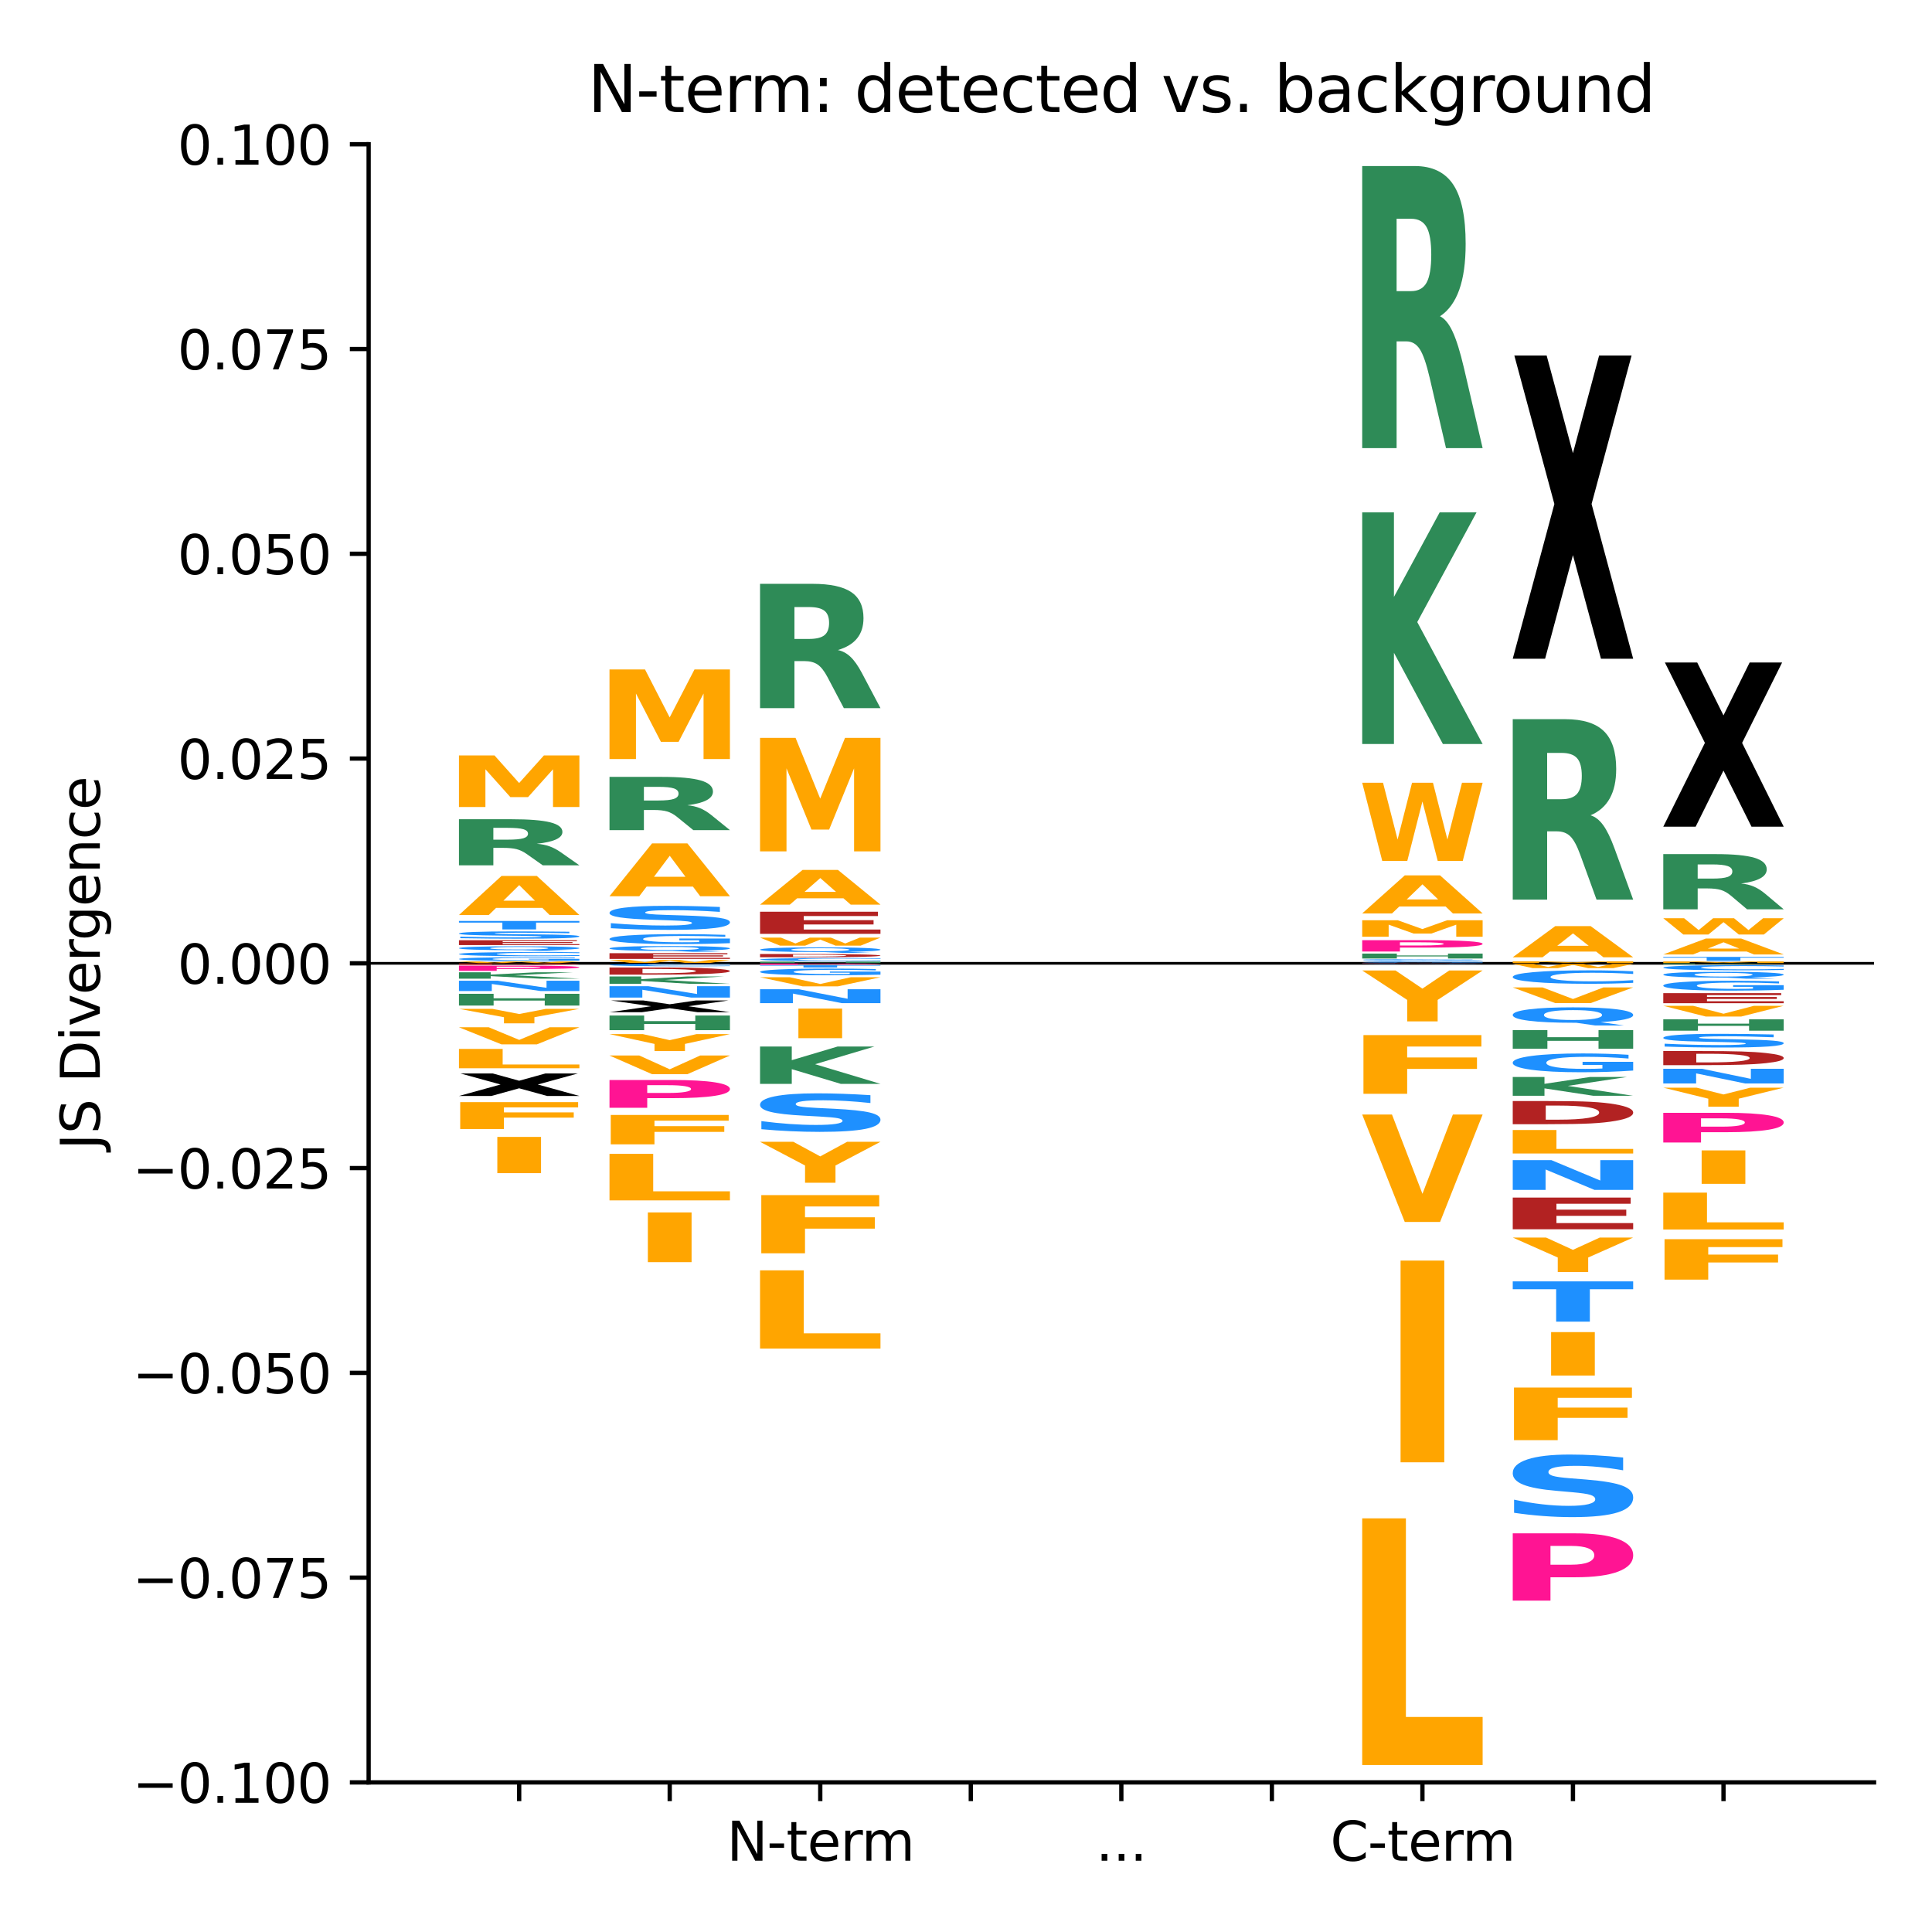 <?xml version="1.0" encoding="utf-8" standalone="no"?>
<!DOCTYPE svg PUBLIC "-//W3C//DTD SVG 1.1//EN"
  "http://www.w3.org/Graphics/SVG/1.1/DTD/svg11.dtd">
<svg xmlns:xlink="http://www.w3.org/1999/xlink" width="360pt" height="360pt" viewBox="0 0 360 360" xmlns="http://www.w3.org/2000/svg" version="1.1">
 <defs>
  <style type="text/css">*{stroke-linejoin: round; stroke-linecap: butt}</style>
 </defs>
 <g id="figure_1">
  <g id="patch_1">
   <path d="M 0 360 
L 360 360 
L 360 0 
L 0 0 
z
" style="fill: #ffffff"/>
  </g>
  <g id="axes_1">
   <g id="patch_2">
    <path d="M 68.69 332.12 
L 349.2 332.12 
L 349.2 26.88 
L 68.69 26.88 
z
" style="fill: #ffffff"/>
   </g>
   <g id="line2d_1">
    <path d="M 68.69 179.5 
L 349.2 179.5 
" clip-path="url(#p4f693a6913)" style="fill: none; stroke: #000000; stroke-width: 0.5; stroke-linecap: square"/>
   </g>
   <g id="patch_3">
    <path d="M 85.521 179.169 
L 89.401 179.169 
L 92.114 179.383 
L 94.806 179.169 
L 98.706 179.169 
L 101.399 179.383 
L 104.115 179.169 
L 107.961 179.169 
L 104.259 179.463 
L 99.592 179.463 
L 96.741 179.24 
L 93.924 179.463 
L 89.253 179.463 
L 85.521 179.169 
z
" clip-path="url(#p4f693a6913)" style="fill: #ffa500"/>
   </g>
   <g id="patch_4">
    <path d="M 107.961 178.985 
Q 105.698 179.016 103.264 179.032 
Q 100.83 179.047 98.235 179.047 
Q 92.371 179.047 88.946 178.955 
Q 85.521 178.863 85.521 178.706 
Q 85.521 178.547 89.006 178.456 
Q 92.496 178.365 98.567 178.365 
Q 100.905 178.365 103.048 178.377 
Q 105.195 178.389 107.096 178.414 
L 107.096 178.55 
Q 105.135 178.519 103.194 178.503 
Q 101.252 178.488 99.301 178.488 
Q 95.69 178.488 93.733 178.544 
Q 91.777 178.601 91.777 178.706 
Q 91.777 178.81 93.663 178.867 
Q 95.549 178.924 99.019 178.924 
Q 99.965 178.924 100.775 178.921 
Q 101.584 178.917 102.228 178.91 
L 102.228 178.783 
L 98.531 178.783 
L 98.531 178.669 
L 107.961 178.669 
L 107.961 178.985 
z
" clip-path="url(#p4f693a6913)" style="fill: #1e90ff"/>
   </g>
   <g id="patch_5">
    <path d="M 107.961 178.124 
Q 106.084 178.152 104.054 178.166 
Q 102.025 178.181 99.814 178.181 
Q 93.221 178.181 89.371 178.074 
Q 85.521 177.968 85.521 177.785 
Q 85.521 177.602 89.371 177.496 
Q 93.221 177.39 99.814 177.39 
Q 102.025 177.39 104.054 177.404 
Q 106.084 177.418 107.961 177.446 
L 107.961 177.604 
Q 106.067 177.567 104.23 177.549 
Q 102.392 177.532 100.362 177.532 
Q 96.721 177.532 94.635 177.6 
Q 92.554 177.667 92.554 177.785 
Q 92.554 177.903 94.635 177.971 
Q 96.721 178.038 100.362 178.038 
Q 102.392 178.038 104.23 178.021 
Q 106.067 178.003 107.961 177.966 
L 107.961 178.124 
z
" clip-path="url(#p4f693a6913)" style="fill: #1e90ff"/>
   </g>
   <g id="patch_6">
    <path d="M 97.339 177.054 
L 96.9 177.054 
Q 91.509 177.054 88.513 176.958 
Q 85.521 176.861 85.521 176.689 
Q 85.521 176.517 88.508 176.42 
Q 91.495 176.323 96.741 176.323 
Q 102.043 176.323 105.002 176.419 
Q 107.961 176.516 107.961 176.689 
Q 107.961 176.808 106.391 176.895 
Q 104.82 176.981 101.87 177.024 
L 106.264 177.183 
L 100.902 177.183 
L 97.339 177.054 
z
M 96.741 176.455 
Q 94.17 176.455 92.753 176.516 
Q 91.337 176.578 91.337 176.689 
Q 91.337 176.803 92.72 176.863 
Q 94.109 176.923 96.741 176.923 
Q 99.326 176.923 100.743 176.862 
Q 102.16 176.8 102.16 176.689 
Q 102.16 176.578 100.743 176.516 
Q 99.326 176.455 96.741 176.455 
z
" clip-path="url(#p4f693a6913)" style="fill: #1e90ff"/>
   </g>
   <g id="patch_7">
    <path d="M 85.521 175.197 
L 107.494 175.197 
L 107.494 175.373 
L 93.664 175.373 
L 93.664 175.542 
L 106.675 175.542 
L 106.675 175.718 
L 93.664 175.718 
L 93.664 175.926 
L 107.961 175.926 
L 107.961 176.102 
L 85.521 176.102 
L 85.521 175.197 
z
" clip-path="url(#p4f693a6913)" style="fill: #b22222"/>
   </g>
   <g id="patch_8">
    <path d="M 106.09 173.618 
L 106.09 173.896 
Q 103.75 173.847 101.519 173.823 
Q 99.295 173.798 97.314 173.798 
Q 94.687 173.798 93.425 173.832 
Q 92.17 173.865 92.17 173.935 
Q 92.17 173.988 93.017 174.017 
Q 93.864 174.047 96.095 174.068 
L 99.215 174.097 
Q 103.957 174.141 105.956 174.23 
Q 107.961 174.32 107.961 174.485 
Q 107.961 174.702 105.17 174.808 
Q 102.379 174.913 96.643 174.913 
Q 93.944 174.913 91.219 174.89 
Q 88.495 174.866 85.77 174.819 
L 85.77 174.534 
Q 88.495 174.601 91.036 174.635 
Q 93.578 174.668 95.943 174.668 
Q 98.344 174.668 99.618 174.632 
Q 100.892 174.595 100.892 174.526 
Q 100.892 174.465 100.026 174.431 
Q 99.161 174.398 96.57 174.371 
L 93.73 174.343 
Q 89.464 174.3 87.489 174.208 
Q 85.521 174.116 85.521 173.96 
Q 85.521 173.764 88.263 173.659 
Q 91.006 173.553 96.15 173.553 
Q 98.496 173.553 100.971 173.57 
Q 103.445 173.586 106.09 173.618 
z
" clip-path="url(#p4f693a6913)" style="fill: #1e90ff"/>
   </g>
   <g id="patch_9">
    <path d="M 85.521 171.608 
L 107.961 171.608 
L 107.961 171.916 
L 99.888 171.916 
L 99.888 173.186 
L 93.61 173.186 
L 93.61 171.916 
L 85.521 171.916 
L 85.521 171.608 
z
" clip-path="url(#p4f693a6913)" style="fill: #1e90ff"/>
   </g>
   <g id="patch_10">
    <path d="M 101.065 169.175 
L 92.435 169.175 
L 91.072 170.501 
L 85.521 170.501 
L 93.449 163.22 
L 100.033 163.22 
L 107.961 170.501 
L 102.414 170.501 
L 101.065 169.175 
z
M 93.811 167.823 
L 99.675 167.823 
L 96.748 164.927 
L 93.811 167.823 
z
" clip-path="url(#p4f693a6913)" style="fill: #ffa500"/>
   </g>
   <g id="patch_11">
    <path d="M 94.626 156.459 
Q 96.64 156.459 97.514 156.202 
Q 98.387 155.942 98.387 155.35 
Q 98.387 154.763 97.514 154.511 
Q 96.64 154.257 94.626 154.257 
L 91.93 154.257 
L 91.93 156.459 
L 94.626 156.459 
z
M 91.93 157.988 
L 91.93 161.237 
L 85.521 161.237 
L 85.521 152.653 
L 95.308 152.653 
Q 100.22 152.653 102.506 153.224 
Q 104.797 153.792 104.797 155.023 
Q 104.797 155.873 103.603 156.419 
Q 102.415 156.965 100.018 157.225 
Q 101.334 157.328 102.373 157.694 
Q 103.417 158.058 104.482 158.799 
L 107.961 161.237 
L 101.136 161.237 
L 98.105 159.105 
Q 97.189 158.461 96.246 158.225 
Q 95.308 157.988 93.741 157.988 
L 91.93 157.988 
z
" clip-path="url(#p4f693a6913)" style="fill: #2e8b57"/>
   </g>
   <g id="patch_12">
    <path d="M 85.521 140.761 
L 92.14 140.761 
L 96.732 145.907 
L 101.355 140.761 
L 107.961 140.761 
L 107.961 150.378 
L 103.045 150.378 
L 103.045 143.343 
L 98.397 148.529 
L 95.098 148.529 
L 90.45 143.343 
L 90.45 150.378 
L 85.521 150.378 
L 85.521 140.761 
z
" clip-path="url(#p4f693a6913)" style="fill: #ffa500"/>
   </g>
   <g id="patch_13">
    <path d="M 113.572 179.494 
L 136.012 179.494 
L 136.012 179.495 
L 127.939 179.495 
L 127.939 179.499 
L 121.661 179.499 
L 121.661 179.495 
L 113.572 179.495 
L 113.572 179.494 
z
" clip-path="url(#p4f693a6913)" style="fill: #1e90ff"/>
   </g>
   <g id="patch_14">
    <path d="M 113.572 178.88 
L 117.452 178.88 
L 120.165 179.276 
L 122.857 178.88 
L 126.757 178.88 
L 129.45 179.276 
L 132.166 178.88 
L 136.012 178.88 
L 132.31 179.425 
L 127.643 179.425 
L 124.792 179.011 
L 121.975 179.425 
L 117.304 179.425 
L 113.572 178.88 
z
" clip-path="url(#p4f693a6913)" style="fill: #ffa500"/>
   </g>
   <g id="patch_15">
    <path d="M 113.572 177.614 
L 135.545 177.614 
L 135.545 177.822 
L 121.715 177.822 
L 121.715 178.02 
L 134.726 178.02 
L 134.726 178.227 
L 121.715 178.227 
L 121.715 178.471 
L 136.012 178.471 
L 136.012 178.679 
L 113.572 178.679 
L 113.572 177.614 
z
" clip-path="url(#p4f693a6913)" style="fill: #b22222"/>
   </g>
   <g id="patch_16">
    <path d="M 125.39 177.188 
L 124.951 177.188 
Q 119.56 177.188 116.564 177.068 
Q 113.572 176.948 113.572 176.734 
Q 113.572 176.521 116.559 176.4 
Q 119.546 176.279 124.792 176.279 
Q 130.094 176.279 133.053 176.399 
Q 136.012 176.519 136.012 176.734 
Q 136.012 176.882 134.442 176.989 
Q 132.871 177.096 129.921 177.15 
L 134.315 177.347 
L 128.953 177.347 
L 125.39 177.188 
z
M 124.792 176.443 
Q 122.221 176.443 120.804 176.519 
Q 119.388 176.596 119.388 176.734 
Q 119.388 176.875 120.771 176.95 
Q 122.16 177.025 124.792 177.025 
Q 127.377 177.025 128.794 176.949 
Q 130.211 176.872 130.211 176.734 
Q 130.211 176.596 128.794 176.519 
Q 127.377 176.443 124.792 176.443 
z
" clip-path="url(#p4f693a6913)" style="fill: #1e90ff"/>
   </g>
   <g id="patch_17">
    <path d="M 136.012 175.746 
Q 133.749 175.83 131.315 175.872 
Q 128.881 175.914 126.286 175.914 
Q 120.422 175.914 116.997 175.664 
Q 113.572 175.415 113.572 174.988 
Q 113.572 174.556 117.057 174.308 
Q 120.547 174.061 126.618 174.061 
Q 128.956 174.061 131.099 174.094 
Q 133.246 174.128 135.147 174.194 
L 135.147 174.563 
Q 133.186 174.478 131.245 174.437 
Q 129.303 174.395 127.352 174.395 
Q 123.741 174.395 121.784 174.548 
Q 119.828 174.702 119.828 174.988 
Q 119.828 175.271 121.714 175.426 
Q 123.6 175.58 127.07 175.58 
Q 128.016 175.58 128.826 175.571 
Q 129.635 175.562 130.279 175.543 
L 130.279 175.196 
L 126.582 175.196 
L 126.582 174.887 
L 136.012 174.887 
L 136.012 175.746 
z
" clip-path="url(#p4f693a6913)" style="fill: #1e90ff"/>
   </g>
   <g id="patch_18">
    <path d="M 134.141 169.002 
L 134.141 169.916 
Q 131.801 169.757 129.57 169.677 
Q 127.346 169.595 125.365 169.595 
Q 122.738 169.595 121.476 169.705 
Q 120.221 169.815 120.221 170.046 
Q 120.221 170.22 121.068 170.317 
Q 121.915 170.414 124.146 170.483 
L 127.266 170.578 
Q 132.008 170.724 134.007 171.019 
Q 136.012 171.313 136.012 171.857 
Q 136.012 172.571 133.221 172.92 
Q 130.43 173.269 124.694 173.269 
Q 121.995 173.269 119.27 173.19 
Q 116.546 173.113 113.821 172.959 
L 113.821 172.019 
Q 116.546 172.239 119.087 172.351 
Q 121.629 172.462 123.994 172.462 
Q 126.395 172.462 127.669 172.341 
Q 128.943 172.218 128.943 171.993 
Q 128.943 171.791 128.077 171.681 
Q 127.212 171.571 124.621 171.483 
L 121.781 171.388 
Q 117.515 171.249 115.54 170.946 
Q 113.572 170.642 113.572 170.128 
Q 113.572 169.482 116.314 169.135 
Q 119.057 168.788 124.201 168.788 
Q 126.547 168.788 129.022 168.842 
Q 131.496 168.896 134.141 169.002 
z
" clip-path="url(#p4f693a6913)" style="fill: #1e90ff"/>
   </g>
   <g id="patch_19">
    <path d="M 129.116 165.204 
L 120.486 165.204 
L 119.123 166.997 
L 113.572 166.997 
L 121.5 157.152 
L 128.084 157.152 
L 136.012 166.997 
L 130.465 166.997 
L 129.116 165.204 
z
M 121.862 163.377 
L 127.726 163.377 
L 124.799 159.461 
L 121.862 163.377 
z
" clip-path="url(#p4f693a6913)" style="fill: #ffa500"/>
   </g>
   <g id="patch_20">
    <path d="M 122.677 149.161 
Q 124.691 149.161 125.565 148.863 
Q 126.438 148.564 126.438 147.879 
Q 126.438 147.201 125.565 146.91 
Q 124.691 146.617 122.677 146.617 
L 119.981 146.617 
L 119.981 149.161 
L 122.677 149.161 
z
M 119.981 150.928 
L 119.981 154.682 
L 113.572 154.682 
L 113.572 144.763 
L 123.359 144.763 
Q 128.271 144.763 130.557 145.422 
Q 132.848 146.079 132.848 147.501 
Q 132.848 148.483 131.654 149.114 
Q 130.466 149.746 128.069 150.045 
Q 129.385 150.164 130.424 150.587 
Q 131.468 151.008 132.533 151.865 
L 136.012 154.682 
L 129.187 154.682 
L 126.156 152.218 
Q 125.24 151.474 124.297 151.202 
Q 123.359 150.928 121.792 150.928 
L 119.981 150.928 
z
" clip-path="url(#p4f693a6913)" style="fill: #2e8b57"/>
   </g>
   <g id="patch_21">
    <path d="M 113.572 124.744 
L 120.191 124.744 
L 124.783 133.677 
L 129.406 124.744 
L 136.012 124.744 
L 136.012 141.436 
L 131.096 141.436 
L 131.096 129.226 
L 126.448 138.227 
L 123.149 138.227 
L 118.501 129.226 
L 118.501 141.436 
L 113.572 141.436 
L 113.572 124.744 
z
" clip-path="url(#p4f693a6913)" style="fill: #ffa500"/>
   </g>
   <g id="patch_22">
    <path d="M 141.623 179.194 
L 148.079 179.194 
L 148.079 179.297 
L 157.607 179.297 
L 157.607 179.194 
L 164.063 179.194 
L 164.063 179.466 
L 157.607 179.466 
L 157.607 179.351 
L 148.079 179.351 
L 148.079 179.466 
L 141.623 179.466 
L 141.623 179.194 
z
" clip-path="url(#p4f693a6913)" style="fill: #2e8b57"/>
   </g>
   <g id="patch_23">
    <path d="M 164.063 179.047 
Q 162.186 179.067 160.156 179.078 
Q 158.127 179.088 155.916 179.088 
Q 149.323 179.088 145.473 179.011 
Q 141.623 178.934 141.623 178.802 
Q 141.623 178.67 145.473 178.593 
Q 149.323 178.516 155.916 178.516 
Q 158.127 178.516 160.156 178.526 
Q 162.186 178.536 164.063 178.557 
L 164.063 178.671 
Q 162.169 178.644 160.332 178.631 
Q 158.494 178.619 156.464 178.619 
Q 152.823 178.619 150.737 178.668 
Q 148.656 178.716 148.656 178.802 
Q 148.656 178.887 150.737 178.936 
Q 152.823 178.985 156.464 178.985 
Q 158.494 178.985 160.332 178.972 
Q 162.169 178.96 164.063 178.933 
L 164.063 179.047 
z
" clip-path="url(#p4f693a6913)" style="fill: #1e90ff"/>
   </g>
   <g id="patch_24">
    <path d="M 147.772 177.882 
L 147.772 178.251 
L 149.975 178.251 
Q 153.743 178.251 155.731 178.203 
Q 157.725 178.156 157.725 178.065 
Q 157.725 177.976 155.741 177.929 
Q 153.763 177.882 149.975 177.882 
L 147.772 177.882 
z
M 141.623 177.764 
L 148.104 177.764 
Q 153.538 177.764 156.196 177.783 
Q 158.854 177.803 160.756 177.85 
Q 162.433 177.891 163.246 177.944 
Q 164.063 177.998 164.063 178.065 
Q 164.063 178.134 163.246 178.188 
Q 162.433 178.241 160.756 178.282 
Q 158.839 178.329 156.155 178.349 
Q 153.472 178.368 148.104 178.368 
L 141.623 178.368 
L 141.623 177.764 
z
" clip-path="url(#p4f693a6913)" style="fill: #b22222"/>
   </g>
   <g id="patch_25">
    <path d="M 153.441 177.404 
L 153.002 177.404 
Q 147.611 177.404 144.615 177.289 
Q 141.623 177.173 141.623 176.966 
Q 141.623 176.76 144.61 176.643 
Q 147.597 176.526 152.843 176.526 
Q 158.145 176.526 161.104 176.642 
Q 164.063 176.758 164.063 176.966 
Q 164.063 177.109 162.493 177.213 
Q 160.922 177.316 157.972 177.368 
L 162.366 177.559 
L 157.004 177.559 
L 153.441 177.404 
z
M 152.843 176.685 
Q 150.272 176.685 148.855 176.759 
Q 147.439 176.832 147.439 176.966 
Q 147.439 177.103 148.822 177.175 
Q 150.211 177.247 152.843 177.247 
Q 155.428 177.247 156.845 177.174 
Q 158.262 177.1 158.262 176.966 
Q 158.262 176.832 156.845 176.759 
Q 155.428 176.685 152.843 176.685 
z
" clip-path="url(#p4f693a6913)" style="fill: #1e90ff"/>
   </g>
   <g id="patch_26">
    <path d="M 141.623 174.71 
L 145.503 174.71 
L 148.216 175.8 
L 150.908 174.71 
L 154.808 174.71 
L 157.501 175.8 
L 160.217 174.71 
L 164.063 174.71 
L 160.361 176.21 
L 155.694 176.21 
L 152.843 175.07 
L 150.026 176.21 
L 145.355 176.21 
L 141.623 174.71 
z
" clip-path="url(#p4f693a6913)" style="fill: #ffa500"/>
   </g>
   <g id="patch_27">
    <path d="M 141.623 169.888 
L 163.596 169.888 
L 163.596 170.692 
L 149.766 170.692 
L 149.766 171.458 
L 162.777 171.458 
L 162.777 172.261 
L 149.766 172.261 
L 149.766 173.205 
L 164.063 173.205 
L 164.063 174.008 
L 141.623 174.008 
L 141.623 169.888 
z
" clip-path="url(#p4f693a6913)" style="fill: #b22222"/>
   </g>
   <g id="patch_28">
    <path d="M 157.167 167.386 
L 148.537 167.386 
L 147.174 168.565 
L 141.623 168.565 
L 149.551 162.095 
L 156.135 162.095 
L 164.063 168.565 
L 158.516 168.565 
L 157.167 167.386 
z
M 149.913 166.185 
L 155.777 166.185 
L 152.85 163.612 
L 149.913 166.185 
z
" clip-path="url(#p4f693a6913)" style="fill: #ffa500"/>
   </g>
   <g id="patch_29">
    <path d="M 141.623 137.49 
L 148.242 137.49 
L 152.834 148.809 
L 157.457 137.49 
L 164.063 137.49 
L 164.063 158.642 
L 159.147 158.642 
L 159.147 143.17 
L 154.499 154.576 
L 151.2 154.576 
L 146.552 143.17 
L 146.552 158.642 
L 141.623 158.642 
L 141.623 137.49 
z
" clip-path="url(#p4f693a6913)" style="fill: #ffa500"/>
   </g>
   <g id="patch_30">
    <path d="M 150.728 119.059 
Q 152.742 119.059 153.616 118.364 
Q 154.489 117.664 154.489 116.065 
Q 154.489 114.482 153.616 113.802 
Q 152.742 113.116 150.728 113.116 
L 148.032 113.116 
L 148.032 119.059 
L 150.728 119.059 
z
M 148.032 123.184 
L 148.032 131.95 
L 141.623 131.95 
L 141.623 108.788 
L 151.41 108.788 
Q 156.322 108.788 158.608 110.327 
Q 160.899 111.861 160.899 115.182 
Q 160.899 117.475 159.705 118.949 
Q 158.517 120.424 156.12 121.124 
Q 157.436 121.402 158.475 122.389 
Q 159.519 123.372 160.584 125.373 
L 164.063 131.95 
L 157.238 131.95 
L 154.207 126.197 
Q 153.291 124.46 152.348 123.824 
Q 151.41 123.184 149.843 123.184 
L 148.032 123.184 
z
" clip-path="url(#p4f693a6913)" style="fill: #2e8b57"/>
   </g>
   <g id="patch_31">
    <path d="M 253.827 179.487 
L 276.267 179.487 
L 276.267 179.489 
L 268.194 179.489 
L 268.194 179.499 
L 261.916 179.499 
L 261.916 179.489 
L 253.827 179.489 
L 253.827 179.487 
z
" clip-path="url(#p4f693a6913)" style="fill: #1e90ff"/>
   </g>
   <g id="patch_32">
    <path d="M 253.827 179.405 
L 275.8 179.405 
L 275.8 179.419 
L 261.97 179.419 
L 261.97 179.432 
L 274.981 179.432 
L 274.981 179.446 
L 261.97 179.446 
L 261.97 179.462 
L 276.267 179.462 
L 276.267 179.476 
L 253.827 179.476 
L 253.827 179.405 
z
" clip-path="url(#p4f693a6913)" style="fill: #b22222"/>
   </g>
   <g id="patch_33">
    <path d="M 276.267 179.363 
Q 274.004 179.37 271.57 179.373 
Q 269.136 179.377 266.541 179.377 
Q 260.677 179.377 257.252 179.356 
Q 253.827 179.335 253.827 179.3 
Q 253.827 179.264 257.312 179.244 
Q 260.802 179.223 266.873 179.223 
Q 269.211 179.223 271.354 179.226 
Q 273.501 179.229 275.402 179.234 
L 275.402 179.265 
Q 273.441 179.258 271.5 179.254 
Q 269.558 179.251 267.607 179.251 
Q 263.996 179.251 262.039 179.264 
Q 260.083 179.276 260.083 179.3 
Q 260.083 179.323 261.969 179.336 
Q 263.855 179.349 267.325 179.349 
Q 268.271 179.349 269.081 179.348 
Q 269.89 179.348 270.534 179.346 
L 270.534 179.317 
L 266.837 179.317 
L 266.837 179.292 
L 276.267 179.292 
L 276.267 179.363 
z
" clip-path="url(#p4f693a6913)" style="fill: #1e90ff"/>
   </g>
   <g id="patch_34">
    <path d="M 276.267 179.17 
Q 274.39 179.176 272.36 179.179 
Q 270.331 179.182 268.12 179.182 
Q 261.527 179.182 257.677 179.159 
Q 253.827 179.135 253.827 179.095 
Q 253.827 179.055 257.677 179.032 
Q 261.527 179.008 268.12 179.008 
Q 270.331 179.008 272.36 179.011 
Q 274.39 179.014 276.267 179.021 
L 276.267 179.055 
Q 274.373 179.047 272.536 179.043 
Q 270.698 179.039 268.668 179.039 
Q 265.027 179.039 262.941 179.054 
Q 260.86 179.069 260.86 179.095 
Q 260.86 179.121 262.941 179.136 
Q 265.027 179.151 268.668 179.151 
Q 270.698 179.151 272.536 179.147 
Q 274.373 179.143 276.267 179.135 
L 276.267 179.17 
z
" clip-path="url(#p4f693a6913)" style="fill: #1e90ff"/>
   </g>
   <g id="patch_35">
    <path d="M 274.396 178.757 
L 274.396 178.8 
Q 272.056 178.793 269.825 178.789 
Q 267.601 178.785 265.62 178.785 
Q 262.993 178.785 261.731 178.79 
Q 260.476 178.795 260.476 178.806 
Q 260.476 178.815 261.323 178.819 
Q 262.17 178.824 264.401 178.827 
L 267.521 178.832 
Q 272.263 178.839 274.262 178.853 
Q 276.267 178.867 276.267 178.892 
Q 276.267 178.926 273.476 178.943 
Q 270.685 178.96 264.949 178.96 
Q 262.25 178.96 259.525 178.956 
Q 256.801 178.952 254.076 178.945 
L 254.076 178.9 
Q 256.801 178.911 259.342 178.916 
Q 261.884 178.921 264.249 178.921 
Q 266.65 178.921 267.924 178.915 
Q 269.198 178.91 269.198 178.899 
Q 269.198 178.889 268.332 178.884 
Q 267.467 178.879 264.876 178.875 
L 262.036 178.87 
Q 257.77 178.864 255.795 178.849 
Q 253.827 178.835 253.827 178.81 
Q 253.827 178.779 256.569 178.763 
Q 259.312 178.746 264.456 178.746 
Q 266.802 178.746 269.277 178.749 
Q 271.751 178.752 274.396 178.757 
z
" clip-path="url(#p4f693a6913)" style="fill: #1e90ff"/>
   </g>
   <g id="patch_36">
    <path d="M 253.827 177.686 
L 260.283 177.686 
L 260.283 178.036 
L 269.811 178.036 
L 269.811 177.686 
L 276.267 177.686 
L 276.267 178.605 
L 269.811 178.605 
L 269.811 178.216 
L 260.283 178.216 
L 260.283 178.605 
L 253.827 178.605 
L 253.827 177.686 
z
" clip-path="url(#p4f693a6913)" style="fill: #2e8b57"/>
   </g>
   <g id="patch_37">
    <path d="M 253.827 175.192 
L 265.491 175.192 
Q 270.698 175.192 273.48 175.372 
Q 276.267 175.551 276.267 175.882 
Q 276.267 176.215 273.48 176.394 
Q 270.698 176.573 265.491 176.573 
L 260.857 176.573 
L 260.857 177.307 
L 253.827 177.307 
L 253.827 175.192 
z
M 260.857 175.588 
L 260.857 176.178 
L 264.743 176.178 
Q 266.788 176.178 267.905 176.101 
Q 269.021 176.024 269.021 175.882 
Q 269.021 175.741 267.905 175.664 
Q 266.788 175.588 264.743 175.588 
L 260.857 175.588 
z
" clip-path="url(#p4f693a6913)" style="fill: #ff1493"/>
   </g>
   <g id="patch_38">
    <path d="M 253.827 171.474 
L 260.446 171.474 
L 265.038 173.117 
L 269.661 171.474 
L 276.267 171.474 
L 276.267 174.544 
L 271.351 174.544 
L 271.351 172.299 
L 266.703 173.954 
L 263.404 173.954 
L 258.756 172.299 
L 258.756 174.544 
L 253.827 174.544 
L 253.827 171.474 
z
" clip-path="url(#p4f693a6913)" style="fill: #ffa500"/>
   </g>
   <g id="patch_39">
    <path d="M 269.371 168.914 
L 260.741 168.914 
L 259.378 170.205 
L 253.827 170.205 
L 261.755 163.118 
L 268.339 163.118 
L 276.267 170.205 
L 270.72 170.205 
L 269.371 168.914 
z
M 262.117 167.599 
L 267.981 167.599 
L 265.054 164.78 
L 262.117 167.599 
z
" clip-path="url(#p4f693a6913)" style="fill: #ffa500"/>
   </g>
   <g id="patch_40">
    <path d="M 253.827 145.854 
L 257.707 145.854 
L 260.42 156.434 
L 263.112 145.854 
L 267.012 145.854 
L 269.705 156.434 
L 272.421 145.854 
L 276.267 145.854 
L 272.565 160.413 
L 267.898 160.413 
L 265.047 149.345 
L 262.23 160.413 
L 257.559 160.413 
L 253.827 145.854 
z
" clip-path="url(#p4f693a6913)" style="fill: #ffa500"/>
   </g>
   <g id="patch_41">
    <path d="M 253.827 95.47 
L 259.74 95.47 
L 259.74 111.225 
L 268.264 95.47 
L 275.132 95.47 
L 264.086 115.916 
L 276.267 138.638 
L 268.864 138.638 
L 259.74 121.634 
L 259.74 138.638 
L 253.827 138.638 
L 253.827 95.47 
z
" clip-path="url(#p4f693a6913)" style="fill: #2e8b57"/>
   </g>
   <g id="patch_42">
    <path d="M 262.932 54.248 
Q 264.946 54.248 265.82 52.671 
Q 266.693 51.082 266.693 47.455 
Q 266.693 43.861 265.82 42.318 
Q 264.946 40.763 262.932 40.763 
L 260.236 40.763 
L 260.236 54.248 
L 262.932 54.248 
z
M 260.236 63.609 
L 260.236 83.504 
L 253.827 83.504 
L 253.827 30.94 
L 263.614 30.94 
Q 268.526 30.94 270.812 34.432 
Q 273.103 37.913 273.103 45.45 
Q 273.103 50.654 271.909 54 
Q 270.721 57.346 268.324 58.934 
Q 269.64 59.565 270.679 61.807 
Q 271.723 64.037 272.788 68.577 
L 276.267 83.504 
L 269.442 83.504 
L 266.411 70.447 
Q 265.495 66.504 264.552 65.062 
Q 263.614 63.609 262.047 63.609 
L 260.236 63.609 
z
" clip-path="url(#p4f693a6913)" style="fill: #2e8b57"/>
   </g>
   <g id="patch_43">
    <path d="M 281.878 179.14 
L 288.497 179.14 
L 293.089 179.311 
L 297.712 179.14 
L 304.318 179.14 
L 304.318 179.46 
L 299.402 179.46 
L 299.402 179.226 
L 294.754 179.399 
L 291.455 179.399 
L 286.807 179.226 
L 286.807 179.46 
L 281.878 179.46 
L 281.878 179.14 
z
" clip-path="url(#p4f693a6913)" style="fill: #ffa500"/>
   </g>
   <g id="patch_44">
    <path d="M 297.422 177.316 
L 288.792 177.316 
L 287.429 178.374 
L 281.878 178.374 
L 289.806 172.565 
L 296.39 172.565 
L 304.318 178.374 
L 298.771 178.374 
L 297.422 177.316 
z
M 290.168 176.237 
L 296.032 176.237 
L 293.105 173.927 
L 290.168 176.237 
z
" clip-path="url(#p4f693a6913)" style="fill: #ffa500"/>
   </g>
   <g id="patch_45">
    <path d="M 290.983 148.92 
Q 292.997 148.92 293.871 147.911 
Q 294.744 146.895 294.744 144.575 
Q 294.744 142.276 293.871 141.288 
Q 292.997 140.294 290.983 140.294 
L 288.287 140.294 
L 288.287 148.92 
L 290.983 148.92 
z
M 288.287 154.909 
L 288.287 167.635 
L 281.878 167.635 
L 281.878 134.01 
L 291.665 134.01 
Q 296.577 134.01 298.863 136.244 
Q 301.154 138.471 301.154 143.292 
Q 301.154 146.621 299.96 148.762 
Q 298.772 150.902 296.375 151.918 
Q 297.691 152.322 298.73 153.756 
Q 299.774 155.182 300.839 158.087 
L 304.318 167.635 
L 297.493 167.635 
L 294.462 159.283 
Q 293.546 156.761 292.603 155.838 
Q 291.665 154.909 290.098 154.909 
L 288.287 154.909 
z
" clip-path="url(#p4f693a6913)" style="fill: #2e8b57"/>
   </g>
   <g id="patch_46">
    <path d="M 296.567 93.915 
L 304.318 122.745 
L 298.315 122.745 
L 293.093 103.444 
L 287.909 122.745 
L 281.878 122.745 
L 289.634 93.915 
L 282.175 66.248 
L 288.197 66.248 
L 293.093 84.447 
L 297.97 66.248 
L 304.021 66.248 
L 296.567 93.915 
z
" clip-path="url(#p4f693a6913)"/>
   </g>
   <g id="patch_47">
    <path d="M 309.929 179.159 
L 316.548 179.159 
L 321.14 179.321 
L 325.763 179.159 
L 332.369 179.159 
L 332.369 179.462 
L 327.453 179.462 
L 327.453 179.241 
L 322.805 179.404 
L 319.506 179.404 
L 314.858 179.241 
L 314.858 179.462 
L 309.929 179.462 
L 309.929 179.159 
z
" clip-path="url(#p4f693a6913)" style="fill: #ffa500"/>
   </g>
   <g id="patch_48">
    <path d="M 309.929 178.307 
L 332.369 178.307 
L 332.369 178.449 
L 324.296 178.449 
L 324.296 179.031 
L 318.018 179.031 
L 318.018 178.449 
L 309.929 178.449 
L 309.929 178.307 
z
" clip-path="url(#p4f693a6913)" style="fill: #1e90ff"/>
   </g>
   <g id="patch_49">
    <path d="M 325.473 177.307 
L 316.843 177.307 
L 315.48 177.847 
L 309.929 177.847 
L 317.857 174.884 
L 324.441 174.884 
L 332.369 177.847 
L 326.822 177.847 
L 325.473 177.307 
z
M 318.219 176.757 
L 324.083 176.757 
L 321.156 175.579 
L 318.219 176.757 
z
" clip-path="url(#p4f693a6913)" style="fill: #ffa500"/>
   </g>
   <g id="patch_50">
    <path d="M 309.929 171.102 
L 313.809 171.102 
L 316.522 173.306 
L 319.214 171.102 
L 323.114 171.102 
L 325.807 173.306 
L 328.523 171.102 
L 332.369 171.102 
L 328.667 174.135 
L 324 174.135 
L 321.149 171.829 
L 318.332 174.135 
L 313.661 174.135 
L 309.929 171.102 
z
" clip-path="url(#p4f693a6913)" style="fill: #ffa500"/>
   </g>
   <g id="patch_51">
    <path d="M 319.034 163.713 
Q 321.048 163.713 321.922 163.404 
Q 322.795 163.093 322.795 162.384 
Q 322.795 161.681 321.922 161.379 
Q 321.048 161.074 319.034 161.074 
L 316.338 161.074 
L 316.338 163.713 
L 319.034 163.713 
z
M 316.338 165.545 
L 316.338 169.437 
L 309.929 169.437 
L 309.929 159.152 
L 319.716 159.152 
Q 324.628 159.152 326.914 159.836 
Q 329.205 160.517 329.205 161.991 
Q 329.205 163.01 328.011 163.664 
Q 326.823 164.319 324.426 164.63 
Q 325.742 164.753 326.781 165.192 
Q 327.825 165.628 328.89 166.517 
L 332.369 169.437 
L 325.544 169.437 
L 322.513 166.882 
Q 321.597 166.111 320.654 165.829 
Q 319.716 165.545 318.149 165.545 
L 316.338 165.545 
z
" clip-path="url(#p4f693a6913)" style="fill: #2e8b57"/>
   </g>
   <g id="patch_52">
    <path d="M 324.618 138.428 
L 332.369 154.042 
L 326.366 154.042 
L 321.144 143.589 
L 315.96 154.042 
L 309.929 154.042 
L 317.685 138.428 
L 310.226 123.444 
L 316.248 123.444 
L 321.144 133.3 
L 326.021 123.444 
L 332.072 123.444 
L 324.618 138.428 
z
" clip-path="url(#p4f693a6913)"/>
   </g>
   <g id="patch_53">
    <path d="M 91.67 179.581 
L 91.67 179.735 
L 93.873 179.735 
Q 97.641 179.735 99.629 179.715 
Q 101.623 179.695 101.623 179.657 
Q 101.623 179.62 99.639 179.6 
Q 97.661 179.581 93.873 179.581 
L 91.67 179.581 
z
M 85.521 179.532 
L 92.002 179.532 
Q 97.436 179.532 100.094 179.54 
Q 102.752 179.548 104.654 179.568 
Q 106.331 179.585 107.144 179.607 
Q 107.961 179.629 107.961 179.657 
Q 107.961 179.686 107.144 179.708 
Q 106.331 179.731 104.654 179.748 
Q 102.737 179.767 100.053 179.776 
Q 97.37 179.784 92.002 179.784 
L 85.521 179.784 
L 85.521 179.532 
z
" clip-path="url(#p4f693a6913)" style="fill: #b22222"/>
   </g>
   <g id="patch_54">
    <path d="M 85.754 205.369 
L 107.728 205.369 
L 107.728 206.346 
L 93.898 206.346 
L 93.898 207.278 
L 106.909 207.278 
L 106.909 208.255 
L 93.898 208.255 
L 93.898 210.378 
L 85.754 210.378 
L 85.754 205.369 
z
" clip-path="url(#p4f693a6913)" style="fill: #ffa500"/>
   </g>
   <g id="patch_55">
    <path d="M 85.521 185.181 
L 91.977 185.181 
L 91.977 186.016 
L 101.505 186.016 
L 101.505 185.181 
L 107.961 185.181 
L 107.961 187.372 
L 101.505 187.372 
L 101.505 186.443 
L 91.977 186.443 
L 91.977 187.372 
L 85.521 187.372 
L 85.521 185.181 
z
" clip-path="url(#p4f693a6913)" style="fill: #2e8b57"/>
   </g>
   <g id="patch_56">
    <path d="M 92.669 211.848 
L 100.813 211.848 
L 100.813 218.598 
L 92.669 218.598 
L 92.669 211.848 
z
" clip-path="url(#p4f693a6913)" style="fill: #ffa500"/>
   </g>
   <g id="patch_57">
    <path d="M 85.521 181.168 
L 91.434 181.168 
L 91.434 181.602 
L 99.958 181.168 
L 106.826 181.168 
L 95.78 181.732 
L 107.961 182.358 
L 100.558 182.358 
L 91.434 181.889 
L 91.434 182.358 
L 85.521 182.358 
L 85.521 181.168 
z
" clip-path="url(#p4f693a6913)" style="fill: #2e8b57"/>
   </g>
   <g id="patch_58">
    <path d="M 85.521 195.452 
L 93.664 195.452 
L 93.664 198.353 
L 107.961 198.353 
L 107.961 199.055 
L 85.521 199.055 
L 85.521 195.452 
z
" clip-path="url(#p4f693a6913)" style="fill: #ffa500"/>
   </g>
   <g id="patch_59">
    <path d="M 85.521 182.747 
L 92.729 182.747 
L 101.837 184.064 
L 101.837 182.747 
L 107.961 182.747 
L 107.961 184.667 
L 100.748 184.667 
L 91.639 183.35 
L 91.639 184.667 
L 85.521 184.667 
L 85.521 182.747 
z
" clip-path="url(#p4f693a6913)" style="fill: #1e90ff"/>
   </g>
   <g id="patch_60">
    <path d="M 85.521 179.936 
L 97.185 179.936 
Q 102.392 179.936 105.174 180.018 
Q 107.961 180.099 107.961 180.25 
Q 107.961 180.402 105.174 180.483 
Q 102.392 180.565 97.185 180.565 
L 92.551 180.565 
L 92.551 180.899 
L 85.521 180.899 
L 85.521 179.936 
z
M 92.551 180.116 
L 92.551 180.385 
L 96.437 180.385 
Q 98.483 180.385 99.599 180.35 
Q 100.715 180.315 100.715 180.25 
Q 100.715 180.186 99.599 180.151 
Q 98.483 180.116 96.437 180.116 
L 92.551 180.116 
z
" clip-path="url(#p4f693a6913)" style="fill: #ff1493"/>
   </g>
   <g id="patch_61">
    <path d="M 85.521 191.417 
L 91.072 191.417 
L 96.748 193.769 
L 102.414 191.417 
L 107.961 191.417 
L 100.033 194.604 
L 93.449 194.604 
L 85.521 191.417 
z
" clip-path="url(#p4f693a6913)" style="fill: #ffa500"/>
   </g>
   <g id="patch_62">
    <path d="M 100.21 202.081 
L 107.961 204.219 
L 101.958 204.219 
L 96.736 202.788 
L 91.552 204.219 
L 85.521 204.219 
L 93.277 202.081 
L 85.818 200.029 
L 91.84 200.029 
L 96.736 201.379 
L 101.613 200.029 
L 107.664 200.029 
L 100.21 202.081 
z
" clip-path="url(#p4f693a6913)"/>
   </g>
   <g id="patch_63">
    <path d="M 85.521 187.983 
L 91.725 187.983 
L 96.736 188.945 
L 101.743 187.983 
L 107.961 187.983 
L 99.579 189.544 
L 99.579 190.681 
L 93.908 190.681 
L 93.908 189.544 
L 85.521 187.983 
z
" clip-path="url(#p4f693a6913)" style="fill: #ffa500"/>
   </g>
   <g id="patch_64">
    <path d="M 136.012 180.018 
Q 134.135 180.035 132.105 180.044 
Q 130.076 180.053 127.865 180.053 
Q 121.272 180.053 117.422 179.987 
Q 113.572 179.92 113.572 179.807 
Q 113.572 179.694 117.422 179.628 
Q 121.272 179.561 127.865 179.561 
Q 130.076 179.561 132.105 179.57 
Q 134.135 179.579 136.012 179.597 
L 136.012 179.695 
Q 134.118 179.671 132.281 179.661 
Q 130.443 179.65 128.413 179.65 
Q 124.772 179.65 122.686 179.692 
Q 120.605 179.734 120.605 179.807 
Q 120.605 179.881 122.686 179.922 
Q 124.772 179.964 128.413 179.964 
Q 130.443 179.964 132.281 179.954 
Q 134.118 179.943 136.012 179.92 
L 136.012 180.018 
z
" clip-path="url(#p4f693a6913)" style="fill: #1e90ff"/>
   </g>
   <g id="patch_65">
    <path d="M 119.721 180.541 
L 119.721 181.354 
L 121.924 181.354 
Q 125.692 181.354 127.68 181.249 
Q 129.674 181.145 129.674 180.946 
Q 129.674 180.748 127.69 180.644 
Q 125.712 180.541 121.924 180.541 
L 119.721 180.541 
z
M 113.572 180.281 
L 120.053 180.281 
Q 125.487 180.281 128.145 180.324 
Q 130.803 180.367 132.705 180.471 
Q 134.382 180.561 135.195 180.679 
Q 136.012 180.797 136.012 180.946 
Q 136.012 181.097 135.195 181.215 
Q 134.382 181.333 132.705 181.423 
Q 130.788 181.527 128.104 181.57 
Q 125.421 181.614 120.053 181.614 
L 113.572 181.614 
L 113.572 180.281 
z
" clip-path="url(#p4f693a6913)" style="fill: #b22222"/>
   </g>
   <g id="patch_66">
    <path d="M 113.805 207.755 
L 135.779 207.755 
L 135.779 208.823 
L 121.949 208.823 
L 121.949 209.842 
L 134.96 209.842 
L 134.96 210.91 
L 121.949 210.91 
L 121.949 213.231 
L 113.805 213.231 
L 113.805 207.755 
z
" clip-path="url(#p4f693a6913)" style="fill: #ffa500"/>
   </g>
   <g id="patch_67">
    <path d="M 113.572 189.228 
L 120.028 189.228 
L 120.028 190.267 
L 129.556 190.267 
L 129.556 189.228 
L 136.012 189.228 
L 136.012 191.955 
L 129.556 191.955 
L 129.556 190.799 
L 120.028 190.799 
L 120.028 191.955 
L 113.572 191.955 
L 113.572 189.228 
z
" clip-path="url(#p4f693a6913)" style="fill: #2e8b57"/>
   </g>
   <g id="patch_68">
    <path d="M 120.72 225.918 
L 128.864 225.918 
L 128.864 235.185 
L 120.72 235.185 
L 120.72 225.918 
z
" clip-path="url(#p4f693a6913)" style="fill: #ffa500"/>
   </g>
   <g id="patch_69">
    <path d="M 113.572 181.952 
L 119.485 181.952 
L 119.485 182.452 
L 128.009 181.952 
L 134.877 181.952 
L 123.831 182.601 
L 136.012 183.323 
L 128.609 183.323 
L 119.485 182.783 
L 119.485 183.323 
L 113.572 183.323 
L 113.572 181.952 
z
" clip-path="url(#p4f693a6913)" style="fill: #2e8b57"/>
   </g>
   <g id="patch_70">
    <path d="M 113.572 215 
L 121.715 215 
L 121.715 221.985 
L 136.012 221.985 
L 136.012 223.675 
L 113.572 223.675 
L 113.572 215 
z
" clip-path="url(#p4f693a6913)" style="fill: #ffa500"/>
   </g>
   <g id="patch_71">
    <path d="M 113.572 183.76 
L 120.78 183.76 
L 129.888 185.219 
L 129.888 183.76 
L 136.012 183.76 
L 136.012 185.887 
L 128.799 185.887 
L 119.69 184.428 
L 119.69 185.887 
L 113.572 185.887 
L 113.572 183.76 
z
" clip-path="url(#p4f693a6913)" style="fill: #1e90ff"/>
   </g>
   <g id="patch_72">
    <path d="M 113.572 201.24 
L 125.236 201.24 
Q 130.443 201.24 133.225 201.68 
Q 136.012 202.119 136.012 202.931 
Q 136.012 203.747 133.225 204.186 
Q 130.443 204.625 125.236 204.625 
L 120.602 204.625 
L 120.602 206.423 
L 113.572 206.423 
L 113.572 201.24 
z
M 120.602 202.209 
L 120.602 203.656 
L 124.488 203.656 
Q 126.534 203.656 127.65 203.467 
Q 128.766 203.279 128.766 202.931 
Q 128.766 202.584 127.65 202.397 
Q 126.534 202.209 124.488 202.209 
L 120.602 202.209 
z
" clip-path="url(#p4f693a6913)" style="fill: #ff1493"/>
   </g>
   <g id="patch_73">
    <path d="M 113.572 196.679 
L 119.123 196.679 
L 124.799 199.247 
L 130.465 196.679 
L 136.012 196.679 
L 128.084 200.158 
L 121.5 200.158 
L 113.572 196.679 
z
" clip-path="url(#p4f693a6913)" style="fill: #ffa500"/>
   </g>
   <g id="patch_74">
    <path d="M 128.261 187.497 
L 136.012 188.613 
L 130.009 188.613 
L 124.787 187.866 
L 119.603 188.613 
L 113.572 188.613 
L 121.328 187.497 
L 113.869 186.426 
L 119.891 186.426 
L 124.787 187.131 
L 129.664 186.426 
L 135.715 186.426 
L 128.261 187.497 
z
" clip-path="url(#p4f693a6913)"/>
   </g>
   <g id="patch_75">
    <path d="M 113.572 192.691 
L 119.776 192.691 
L 124.787 193.817 
L 129.794 192.691 
L 136.012 192.691 
L 127.63 194.519 
L 127.63 195.849 
L 121.959 195.849 
L 121.959 194.519 
L 113.572 192.691 
z
" clip-path="url(#p4f693a6913)" style="fill: #ffa500"/>
   </g>
   <g id="patch_76">
    <path d="M 141.856 222.694 
L 163.83 222.694 
L 163.83 224.808 
L 150 224.808 
L 150 226.824 
L 163.011 226.824 
L 163.011 228.939 
L 150 228.939 
L 150 233.534 
L 141.856 233.534 
L 141.856 222.694 
z
" clip-path="url(#p4f693a6913)" style="fill: #ffa500"/>
   </g>
   <g id="patch_77">
    <path d="M 164.063 181.616 
Q 161.8 181.673 159.366 181.701 
Q 156.932 181.729 154.337 181.729 
Q 148.473 181.729 145.048 181.561 
Q 141.623 181.393 141.623 181.105 
Q 141.623 180.815 145.108 180.648 
Q 148.598 180.481 154.669 180.481 
Q 157.007 180.481 159.15 180.504 
Q 161.297 180.526 163.198 180.57 
L 163.198 180.819 
Q 161.237 180.762 159.296 180.734 
Q 157.354 180.706 155.403 180.706 
Q 151.792 180.706 149.835 180.809 
Q 147.879 180.913 147.879 181.105 
Q 147.879 181.296 149.765 181.4 
Q 151.651 181.504 155.121 181.504 
Q 156.067 181.504 156.877 181.498 
Q 157.686 181.492 158.33 181.479 
L 158.33 181.246 
L 154.633 181.246 
L 154.633 181.038 
L 164.063 181.038 
L 164.063 181.616 
z
" clip-path="url(#p4f693a6913)" style="fill: #1e90ff"/>
   </g>
   <g id="patch_78">
    <path d="M 148.771 187.933 
L 156.915 187.933 
L 156.915 193.45 
L 148.771 193.45 
L 148.771 187.933 
z
" clip-path="url(#p4f693a6913)" style="fill: #ffa500"/>
   </g>
   <g id="patch_79">
    <path d="M 141.623 195.008 
L 147.536 195.008 
L 147.536 197.546 
L 156.06 195.008 
L 162.928 195.008 
L 151.882 198.301 
L 164.063 201.961 
L 156.66 201.961 
L 147.536 199.222 
L 147.536 201.961 
L 141.623 201.961 
L 141.623 195.008 
z
" clip-path="url(#p4f693a6913)" style="fill: #2e8b57"/>
   </g>
   <g id="patch_80">
    <path d="M 141.623 236.711 
L 149.766 236.711 
L 149.766 248.446 
L 164.063 248.446 
L 164.063 251.286 
L 141.623 251.286 
L 141.623 236.711 
z
" clip-path="url(#p4f693a6913)" style="fill: #ffa500"/>
   </g>
   <g id="patch_81">
    <path d="M 141.623 184.327 
L 148.831 184.327 
L 157.939 186.105 
L 157.939 184.327 
L 164.063 184.327 
L 164.063 186.919 
L 156.85 186.919 
L 147.741 185.141 
L 147.741 186.919 
L 141.623 186.919 
L 141.623 184.327 
z
" clip-path="url(#p4f693a6913)" style="fill: #1e90ff"/>
   </g>
   <g id="patch_82">
    <path d="M 141.623 179.531 
L 153.287 179.531 
Q 158.494 179.531 161.276 179.552 
Q 164.063 179.573 164.063 179.612 
Q 164.063 179.652 161.276 179.673 
Q 158.494 179.694 153.287 179.694 
L 148.653 179.694 
L 148.653 179.78 
L 141.623 179.78 
L 141.623 179.531 
z
M 148.653 179.578 
L 148.653 179.647 
L 152.539 179.647 
Q 154.584 179.647 155.701 179.638 
Q 156.817 179.629 156.817 179.612 
Q 156.817 179.596 155.701 179.587 
Q 154.584 179.578 152.539 179.578 
L 148.653 179.578 
z
" clip-path="url(#p4f693a6913)" style="fill: #ff1493"/>
   </g>
   <g id="patch_83">
    <path d="M 162.192 204.07 
L 162.192 205.536 
Q 159.852 205.281 157.621 205.152 
Q 155.397 205.021 153.416 205.021 
Q 150.789 205.021 149.527 205.198 
Q 148.272 205.373 148.272 205.743 
Q 148.272 206.022 149.119 206.178 
Q 149.966 206.332 152.197 206.444 
L 155.317 206.596 
Q 160.059 206.829 162.058 207.302 
Q 164.063 207.774 164.063 208.646 
Q 164.063 209.79 161.272 210.349 
Q 158.481 210.908 152.745 210.908 
Q 150.046 210.908 147.321 210.782 
Q 144.597 210.658 141.872 210.412 
L 141.872 208.906 
Q 144.597 209.258 147.138 209.437 
Q 149.68 209.615 152.045 209.615 
Q 154.446 209.615 155.72 209.421 
Q 156.994 209.225 156.994 208.863 
Q 156.994 208.54 156.128 208.363 
Q 155.263 208.187 152.672 208.047 
L 149.832 207.894 
Q 145.566 207.672 143.591 207.185 
Q 141.623 206.699 141.623 205.874 
Q 141.623 204.84 144.365 204.284 
Q 147.108 203.728 152.252 203.728 
Q 154.598 203.728 157.073 203.814 
Q 159.547 203.9 162.192 204.07 
z
" clip-path="url(#p4f693a6913)" style="fill: #1e90ff"/>
   </g>
   <g id="patch_84">
    <path d="M 141.623 179.863 
L 164.063 179.863 
L 164.063 179.943 
L 155.99 179.943 
L 155.99 180.274 
L 149.712 180.274 
L 149.712 179.943 
L 141.623 179.943 
L 141.623 179.863 
z
" clip-path="url(#p4f693a6913)" style="fill: #1e90ff"/>
   </g>
   <g id="patch_85">
    <path d="M 141.623 182.097 
L 147.174 182.097 
L 152.85 183.347 
L 158.516 182.097 
L 164.063 182.097 
L 156.135 183.791 
L 149.551 183.791 
L 141.623 182.097 
z
" clip-path="url(#p4f693a6913)" style="fill: #ffa500"/>
   </g>
   <g id="patch_86">
    <path d="M 141.623 212.759 
L 147.827 212.759 
L 152.838 215.477 
L 157.845 212.759 
L 164.063 212.759 
L 155.681 217.172 
L 155.681 220.385 
L 150.01 220.385 
L 150.01 217.172 
L 141.623 212.759 
z
" clip-path="url(#p4f693a6913)" style="fill: #ffa500"/>
   </g>
   <g id="patch_87">
    <path d="M 259.976 179.545 
L 259.976 179.567 
L 262.179 179.567 
Q 265.947 179.567 267.935 179.564 
Q 269.929 179.561 269.929 179.556 
Q 269.929 179.55 267.945 179.548 
Q 265.967 179.545 262.179 179.545 
L 259.976 179.545 
z
M 253.827 179.538 
L 260.308 179.538 
Q 265.742 179.538 268.4 179.539 
Q 271.058 179.54 272.96 179.543 
Q 274.637 179.545 275.45 179.549 
Q 276.267 179.552 276.267 179.556 
Q 276.267 179.56 275.45 179.563 
Q 274.637 179.567 272.96 179.569 
Q 271.043 179.572 268.359 179.573 
Q 265.676 179.574 260.308 179.574 
L 253.827 179.574 
L 253.827 179.538 
z
" clip-path="url(#p4f693a6913)" style="fill: #b22222"/>
   </g>
   <g id="patch_88">
    <path d="M 254.06 192.875 
L 276.034 192.875 
L 276.034 195.008 
L 262.204 195.008 
L 262.204 197.043 
L 275.215 197.043 
L 275.215 199.176 
L 262.204 199.176 
L 262.204 203.813 
L 254.06 203.813 
L 254.06 192.875 
z
" clip-path="url(#p4f693a6913)" style="fill: #ffa500"/>
   </g>
   <g id="patch_89">
    <path d="M 260.975 234.891 
L 269.119 234.891 
L 269.119 272.477 
L 260.975 272.477 
L 260.975 234.891 
z
" clip-path="url(#p4f693a6913)" style="fill: #ffa500"/>
   </g>
   <g id="patch_90">
    <path d="M 253.827 282.921 
L 261.97 282.921 
L 261.97 319.93 
L 276.267 319.93 
L 276.267 328.885 
L 253.827 328.885 
L 253.827 282.921 
z
" clip-path="url(#p4f693a6913)" style="fill: #ffa500"/>
   </g>
   <g id="patch_91">
    <path d="M 253.827 179.503 
L 261.035 179.503 
L 270.143 179.521 
L 270.143 179.503 
L 276.267 179.503 
L 276.267 179.53 
L 269.054 179.53 
L 259.945 179.512 
L 259.945 179.53 
L 253.827 179.53 
L 253.827 179.503 
z
" clip-path="url(#p4f693a6913)" style="fill: #1e90ff"/>
   </g>
   <g id="patch_92">
    <path d="M 265.645 179.631 
L 265.206 179.631 
Q 259.815 179.631 256.819 179.625 
Q 253.827 179.619 253.827 179.608 
Q 253.827 179.598 256.814 179.592 
Q 259.801 179.586 265.047 179.586 
Q 270.349 179.586 273.308 179.592 
Q 276.267 179.598 276.267 179.608 
Q 276.267 179.616 274.697 179.621 
Q 273.126 179.627 270.176 179.629 
L 274.57 179.639 
L 269.208 179.639 
L 265.645 179.631 
z
M 265.047 179.594 
Q 262.476 179.594 261.059 179.598 
Q 259.643 179.601 259.643 179.608 
Q 259.643 179.616 261.026 179.619 
Q 262.415 179.623 265.047 179.623 
Q 267.632 179.623 269.049 179.619 
Q 270.466 179.615 270.466 179.608 
Q 270.466 179.601 269.049 179.598 
Q 267.632 179.594 265.047 179.594 
z
" clip-path="url(#p4f693a6913)" style="fill: #1e90ff"/>
   </g>
   <g id="patch_93">
    <path d="M 253.827 207.681 
L 259.378 207.681 
L 265.054 222.451 
L 270.72 207.681 
L 276.267 207.681 
L 268.339 227.692 
L 261.755 227.692 
L 253.827 207.681 
z
" clip-path="url(#p4f693a6913)" style="fill: #ffa500"/>
   </g>
   <g id="patch_94">
    <path d="M 253.827 180.832 
L 260.031 180.832 
L 265.042 184.214 
L 270.049 180.832 
L 276.267 180.832 
L 267.885 186.323 
L 267.885 190.321 
L 262.214 190.321 
L 262.214 186.323 
L 253.827 180.832 
z
" clip-path="url(#p4f693a6913)" style="fill: #ffa500"/>
   </g>
   <g id="patch_95">
    <path d="M 304.318 183.135 
Q 302.441 183.224 300.411 183.269 
Q 298.382 183.315 296.171 183.315 
Q 289.578 183.315 285.728 182.977 
Q 281.878 182.639 281.878 182.062 
Q 281.878 181.482 285.728 181.145 
Q 289.578 180.807 296.171 180.807 
Q 298.382 180.807 300.411 180.852 
Q 302.441 180.898 304.318 180.987 
L 304.318 181.487 
Q 302.424 181.368 300.587 181.313 
Q 298.749 181.259 296.719 181.259 
Q 293.078 181.259 290.992 181.473 
Q 288.911 181.686 288.911 182.062 
Q 288.911 182.436 290.992 182.65 
Q 293.078 182.863 296.719 182.863 
Q 298.749 182.863 300.587 182.808 
Q 302.424 182.753 304.318 182.634 
L 304.318 183.135 
z
" clip-path="url(#p4f693a6913)" style="fill: #1e90ff"/>
   </g>
   <g id="patch_96">
    <path d="M 288.027 206.006 
L 288.027 208.637 
L 290.23 208.637 
Q 293.998 208.637 295.986 208.298 
Q 297.98 207.96 297.98 207.316 
Q 297.98 206.676 295.996 206.341 
Q 294.018 206.006 290.23 206.006 
L 288.027 206.006 
z
M 281.878 205.165 
L 288.359 205.165 
Q 293.793 205.165 296.451 205.305 
Q 299.109 205.445 301.011 205.78 
Q 302.688 206.072 303.501 206.454 
Q 304.318 206.835 304.318 207.316 
Q 304.318 207.805 303.501 208.188 
Q 302.688 208.57 301.011 208.861 
Q 299.094 209.197 296.41 209.337 
Q 293.727 209.477 288.359 209.477 
L 281.878 209.477 
L 281.878 205.165 
z
" clip-path="url(#p4f693a6913)" style="fill: #b22222"/>
   </g>
   <g id="patch_97">
    <path d="M 281.878 223.151 
L 303.851 223.151 
L 303.851 224.302 
L 290.021 224.302 
L 290.021 225.401 
L 303.032 225.401 
L 303.032 226.553 
L 290.021 226.553 
L 290.021 227.905 
L 304.318 227.905 
L 304.318 229.056 
L 281.878 229.056 
L 281.878 223.151 
z
" clip-path="url(#p4f693a6913)" style="fill: #b22222"/>
   </g>
   <g id="patch_98">
    <path d="M 282.111 258.55 
L 304.085 258.55 
L 304.085 260.462 
L 290.255 260.462 
L 290.255 262.285 
L 303.266 262.285 
L 303.266 264.197 
L 290.255 264.197 
L 290.255 268.352 
L 282.111 268.352 
L 282.111 258.55 
z
" clip-path="url(#p4f693a6913)" style="fill: #ffa500"/>
   </g>
   <g id="patch_99">
    <path d="M 304.318 199.482 
Q 302.055 199.64 299.621 199.72 
Q 297.187 199.799 294.592 199.799 
Q 288.728 199.799 285.303 199.327 
Q 281.878 198.854 281.878 198.047 
Q 281.878 197.23 285.363 196.761 
Q 288.853 196.293 294.924 196.293 
Q 297.262 196.293 299.405 196.357 
Q 301.552 196.42 303.453 196.544 
L 303.453 197.243 
Q 301.492 197.083 299.551 197.004 
Q 297.609 196.924 295.658 196.924 
Q 292.047 196.924 290.09 197.216 
Q 288.134 197.506 288.134 198.047 
Q 288.134 198.583 290.02 198.875 
Q 291.906 199.167 295.376 199.167 
Q 296.322 199.167 297.132 199.151 
Q 297.941 199.133 298.585 199.097 
L 298.585 198.441 
L 294.888 198.441 
L 294.888 197.856 
L 304.318 197.856 
L 304.318 199.482 
z
" clip-path="url(#p4f693a6913)" style="fill: #1e90ff"/>
   </g>
   <g id="patch_100">
    <path d="M 281.878 191.939 
L 288.334 191.939 
L 288.334 193.266 
L 297.862 193.266 
L 297.862 191.939 
L 304.318 191.939 
L 304.318 195.42 
L 297.862 195.42 
L 297.862 193.944 
L 288.334 193.944 
L 288.334 195.42 
L 281.878 195.42 
L 281.878 191.939 
z
" clip-path="url(#p4f693a6913)" style="fill: #2e8b57"/>
   </g>
   <g id="patch_101">
    <path d="M 289.026 248.22 
L 297.17 248.22 
L 297.17 256.313 
L 289.026 256.313 
L 289.026 248.22 
z
" clip-path="url(#p4f693a6913)" style="fill: #ffa500"/>
   </g>
   <g id="patch_102">
    <path d="M 281.878 200.676 
L 287.791 200.676 
L 287.791 201.957 
L 296.315 200.676 
L 303.183 200.676 
L 292.137 202.339 
L 304.318 204.187 
L 296.915 204.187 
L 287.791 202.804 
L 287.791 204.187 
L 281.878 204.187 
L 281.878 200.676 
z
" clip-path="url(#p4f693a6913)" style="fill: #2e8b57"/>
   </g>
   <g id="patch_103">
    <path d="M 281.878 210.562 
L 290.021 210.562 
L 290.021 214.084 
L 304.318 214.084 
L 304.318 214.936 
L 281.878 214.936 
L 281.878 210.562 
z
" clip-path="url(#p4f693a6913)" style="fill: #ffa500"/>
   </g>
   <g id="patch_104">
    <path d="M 281.878 216.176 
L 289.086 216.176 
L 298.194 219.978 
L 298.194 216.176 
L 304.318 216.176 
L 304.318 221.719 
L 297.105 221.719 
L 287.996 217.917 
L 287.996 221.719 
L 281.878 221.719 
L 281.878 216.176 
z
" clip-path="url(#p4f693a6913)" style="fill: #1e90ff"/>
   </g>
   <g id="patch_105">
    <path d="M 281.878 285.718 
L 293.542 285.718 
Q 298.749 285.718 301.531 286.781 
Q 304.318 287.842 304.318 289.805 
Q 304.318 291.779 301.531 292.839 
Q 298.749 293.9 293.542 293.9 
L 288.908 293.9 
L 288.908 298.248 
L 281.878 298.248 
L 281.878 285.718 
z
M 288.908 288.059 
L 288.908 291.558 
L 292.794 291.558 
Q 294.839 291.558 295.956 291.102 
Q 297.072 290.645 297.072 289.805 
Q 297.072 288.967 295.956 288.513 
Q 294.839 288.059 292.794 288.059 
L 288.908 288.059 
z
" clip-path="url(#p4f693a6913)" style="fill: #ff1493"/>
   </g>
   <g id="patch_106">
    <path d="M 293.696 190.577 
L 293.257 190.577 
Q 287.866 190.577 284.87 190.198 
Q 281.878 189.818 281.878 189.142 
Q 281.878 188.468 284.865 188.085 
Q 287.852 187.702 293.098 187.702 
Q 298.4 187.702 301.359 188.082 
Q 304.318 188.46 304.318 189.142 
Q 304.318 189.61 302.748 189.949 
Q 301.177 190.287 298.227 190.458 
L 302.621 191.082 
L 297.259 191.082 
L 293.696 190.577 
z
M 293.098 188.221 
Q 290.527 188.221 289.11 188.462 
Q 287.694 188.704 287.694 189.142 
Q 287.694 189.588 289.077 189.826 
Q 290.466 190.062 293.098 190.062 
Q 295.683 190.062 297.1 189.821 
Q 298.517 189.579 298.517 189.142 
Q 298.517 188.704 297.1 188.462 
Q 295.683 188.221 293.098 188.221 
z
" clip-path="url(#p4f693a6913)" style="fill: #1e90ff"/>
   </g>
   <g id="patch_107">
    <path d="M 302.447 271.591 
L 302.447 273.97 
Q 300.107 273.556 297.876 273.347 
Q 295.652 273.135 293.671 273.135 
Q 291.044 273.135 289.782 273.421 
Q 288.527 273.705 288.527 274.308 
Q 288.527 274.76 289.374 275.013 
Q 290.221 275.264 292.452 275.444 
L 295.572 275.692 
Q 300.314 276.071 302.313 276.839 
Q 304.318 277.605 304.318 279.021 
Q 304.318 280.878 301.527 281.786 
Q 298.736 282.694 293 282.694 
Q 290.301 282.694 287.576 282.489 
Q 284.852 282.287 282.127 281.887 
L 282.127 279.442 
Q 284.852 280.013 287.393 280.305 
Q 289.935 280.594 292.3 280.594 
Q 294.701 280.594 295.975 280.278 
Q 297.249 279.96 297.249 279.373 
Q 297.249 278.848 296.383 278.561 
Q 295.518 278.274 292.927 278.048 
L 290.087 277.8 
Q 285.821 277.439 283.846 276.649 
Q 281.878 275.859 281.878 274.52 
Q 281.878 272.841 284.62 271.938 
Q 287.363 271.034 292.507 271.034 
Q 294.853 271.034 297.328 271.174 
Q 299.802 271.314 302.447 271.591 
z
" clip-path="url(#p4f693a6913)" style="fill: #1e90ff"/>
   </g>
   <g id="patch_108">
    <path d="M 281.878 238.767 
L 304.318 238.767 
L 304.318 240.231 
L 296.245 240.231 
L 296.245 246.271 
L 289.967 246.271 
L 289.967 240.231 
L 281.878 240.231 
L 281.878 238.767 
z
" clip-path="url(#p4f693a6913)" style="fill: #1e90ff"/>
   </g>
   <g id="patch_109">
    <path d="M 281.878 183.993 
L 287.429 183.993 
L 293.105 186.15 
L 298.771 183.993 
L 304.318 183.993 
L 296.39 186.915 
L 289.806 186.915 
L 281.878 183.993 
z
" clip-path="url(#p4f693a6913)" style="fill: #ffa500"/>
   </g>
   <g id="patch_110">
    <path d="M 281.878 179.599 
L 285.758 179.599 
L 288.471 180.177 
L 291.163 179.599 
L 295.063 179.599 
L 297.756 180.177 
L 300.472 179.599 
L 304.318 179.599 
L 300.616 180.394 
L 295.949 180.394 
L 293.098 179.79 
L 290.281 180.394 
L 285.61 180.394 
L 281.878 179.599 
z
" clip-path="url(#p4f693a6913)" style="fill: #ffa500"/>
   </g>
   <g id="patch_111">
    <path d="M 281.878 230.598 
L 288.082 230.598 
L 293.093 232.889 
L 298.1 230.598 
L 304.318 230.598 
L 295.936 234.317 
L 295.936 237.026 
L 290.265 237.026 
L 290.265 234.317 
L 281.878 230.598 
z
" clip-path="url(#p4f693a6913)" style="fill: #ffa500"/>
   </g>
   <g id="patch_112">
    <path d="M 332.369 180.731 
Q 330.492 180.765 328.462 180.783 
Q 326.433 180.8 324.222 180.8 
Q 317.629 180.8 313.779 180.67 
Q 309.929 180.541 309.929 180.318 
Q 309.929 180.096 313.779 179.966 
Q 317.629 179.836 324.222 179.836 
Q 326.433 179.836 328.462 179.854 
Q 330.492 179.871 332.369 179.905 
L 332.369 180.097 
Q 330.475 180.052 328.638 180.031 
Q 326.8 180.01 324.77 180.01 
Q 321.129 180.01 319.043 180.092 
Q 316.962 180.174 316.962 180.318 
Q 316.962 180.462 319.043 180.545 
Q 321.129 180.627 324.77 180.627 
Q 326.8 180.627 328.638 180.605 
Q 330.475 180.584 332.369 180.539 
L 332.369 180.731 
z
" clip-path="url(#p4f693a6913)" style="fill: #1e90ff"/>
   </g>
   <g id="patch_113">
    <path d="M 316.078 196.355 
L 316.078 197.964 
L 318.281 197.964 
Q 322.049 197.964 324.037 197.757 
Q 326.031 197.55 326.031 197.156 
Q 326.031 196.764 324.047 196.56 
Q 322.069 196.355 318.281 196.355 
L 316.078 196.355 
z
M 309.929 195.841 
L 316.41 195.841 
Q 321.844 195.841 324.502 195.927 
Q 327.16 196.012 329.062 196.217 
Q 330.739 196.396 331.552 196.629 
Q 332.369 196.862 332.369 197.156 
Q 332.369 197.455 331.552 197.689 
Q 330.739 197.923 329.062 198.101 
Q 327.145 198.306 324.461 198.392 
Q 321.778 198.477 316.41 198.477 
L 309.929 198.477 
L 309.929 195.841 
z
" clip-path="url(#p4f693a6913)" style="fill: #b22222"/>
   </g>
   <g id="patch_114">
    <path d="M 309.929 185.058 
L 331.902 185.058 
L 331.902 185.424 
L 318.072 185.424 
L 318.072 185.772 
L 331.083 185.772 
L 331.083 186.138 
L 318.072 186.138 
L 318.072 186.567 
L 332.369 186.567 
L 332.369 186.932 
L 309.929 186.932 
L 309.929 185.058 
z
" clip-path="url(#p4f693a6913)" style="fill: #b22222"/>
   </g>
   <g id="patch_115">
    <path d="M 310.162 230.904 
L 332.136 230.904 
L 332.136 232.374 
L 318.306 232.374 
L 318.306 233.776 
L 331.317 233.776 
L 331.317 235.245 
L 318.306 235.245 
L 318.306 238.439 
L 310.162 238.439 
L 310.162 230.904 
z
" clip-path="url(#p4f693a6913)" style="fill: #ffa500"/>
   </g>
   <g id="patch_116">
    <path d="M 332.369 184.426 
Q 330.106 184.51 327.672 184.552 
Q 325.238 184.593 322.643 184.593 
Q 316.779 184.593 313.354 184.345 
Q 309.929 184.096 309.929 183.671 
Q 309.929 183.24 313.414 182.994 
Q 316.904 182.747 322.975 182.747 
Q 325.313 182.747 327.456 182.781 
Q 329.603 182.814 331.504 182.879 
L 331.504 183.247 
Q 329.543 183.163 327.602 183.122 
Q 325.66 183.08 323.709 183.08 
Q 320.098 183.08 318.141 183.233 
Q 316.185 183.386 316.185 183.671 
Q 316.185 183.953 318.071 184.107 
Q 319.957 184.261 323.427 184.261 
Q 324.373 184.261 325.183 184.252 
Q 325.992 184.243 326.636 184.224 
L 326.636 183.878 
L 322.939 183.878 
L 322.939 183.57 
L 332.369 183.57 
L 332.369 184.426 
z
" clip-path="url(#p4f693a6913)" style="fill: #1e90ff"/>
   </g>
   <g id="patch_117">
    <path d="M 309.929 189.935 
L 316.385 189.935 
L 316.385 190.742 
L 325.913 190.742 
L 325.913 189.935 
L 332.369 189.935 
L 332.369 192.053 
L 325.913 192.053 
L 325.913 191.155 
L 316.385 191.155 
L 316.385 192.053 
L 309.929 192.053 
L 309.929 189.935 
z
" clip-path="url(#p4f693a6913)" style="fill: #2e8b57"/>
   </g>
   <g id="patch_118">
    <path d="M 317.077 214.36 
L 325.221 214.36 
L 325.221 220.59 
L 317.077 220.59 
L 317.077 214.36 
z
" clip-path="url(#p4f693a6913)" style="fill: #ffa500"/>
   </g>
   <g id="patch_119">
    <path d="M 309.929 179.522 
L 315.842 179.522 
L 315.842 179.584 
L 324.366 179.522 
L 331.234 179.522 
L 320.188 179.603 
L 332.369 179.694 
L 324.966 179.694 
L 315.842 179.626 
L 315.842 179.694 
L 309.929 179.694 
L 309.929 179.522 
z
" clip-path="url(#p4f693a6913)" style="fill: #2e8b57"/>
   </g>
   <g id="patch_120">
    <path d="M 309.929 222.228 
L 318.072 222.228 
L 318.072 227.764 
L 332.369 227.764 
L 332.369 229.103 
L 309.929 229.103 
L 309.929 222.228 
z
" clip-path="url(#p4f693a6913)" style="fill: #ffa500"/>
   </g>
   <g id="patch_121">
    <path d="M 309.929 199.149 
L 317.137 199.149 
L 326.245 201.026 
L 326.245 199.149 
L 332.369 199.149 
L 332.369 201.886 
L 325.156 201.886 
L 316.047 200.009 
L 316.047 201.886 
L 309.929 201.886 
L 309.929 199.149 
z
" clip-path="url(#p4f693a6913)" style="fill: #1e90ff"/>
   </g>
   <g id="patch_122">
    <path d="M 309.929 207.356 
L 321.593 207.356 
Q 326.8 207.356 329.582 207.826 
Q 332.369 208.294 332.369 209.161 
Q 332.369 210.033 329.582 210.501 
Q 326.8 210.97 321.593 210.97 
L 316.959 210.97 
L 316.959 212.889 
L 309.929 212.889 
L 309.929 207.356 
z
M 316.959 208.39 
L 316.959 209.935 
L 320.845 209.935 
Q 322.89 209.935 324.007 209.734 
Q 325.123 209.532 325.123 209.161 
Q 325.123 208.791 324.007 208.591 
Q 322.89 208.39 320.845 208.39 
L 316.959 208.39 
z
" clip-path="url(#p4f693a6913)" style="fill: #ff1493"/>
   </g>
   <g id="patch_123">
    <path d="M 321.747 182.166 
L 321.308 182.166 
Q 315.917 182.166 312.921 182.023 
Q 309.929 181.88 309.929 181.624 
Q 309.929 181.369 312.916 181.225 
Q 315.903 181.08 321.149 181.08 
Q 326.451 181.08 329.41 181.224 
Q 332.369 181.367 332.369 181.624 
Q 332.369 181.801 330.799 181.929 
Q 329.228 182.056 326.278 182.121 
L 330.672 182.357 
L 325.31 182.357 
L 321.747 182.166 
z
M 321.149 181.276 
Q 318.578 181.276 317.161 181.367 
Q 315.745 181.458 315.745 181.624 
Q 315.745 181.793 317.128 181.882 
Q 318.517 181.972 321.149 181.972 
Q 323.734 181.972 325.151 181.88 
Q 326.568 181.789 326.568 181.624 
Q 326.568 181.458 325.151 181.367 
Q 323.734 181.276 321.149 181.276 
z
" clip-path="url(#p4f693a6913)" style="fill: #1e90ff"/>
   </g>
   <g id="patch_124">
    <path d="M 330.498 192.759 
L 330.498 193.281 
Q 328.158 193.19 325.927 193.144 
Q 323.703 193.098 321.722 193.098 
Q 319.095 193.098 317.833 193.16 
Q 316.578 193.223 316.578 193.355 
Q 316.578 193.454 317.425 193.509 
Q 318.272 193.564 320.503 193.604 
L 323.623 193.658 
Q 328.365 193.741 330.364 193.909 
Q 332.369 194.077 332.369 194.387 
Q 332.369 194.794 329.578 194.993 
Q 326.787 195.192 321.051 195.192 
Q 318.352 195.192 315.627 195.147 
Q 312.903 195.103 310.178 195.015 
L 310.178 194.479 
Q 312.903 194.605 315.444 194.668 
Q 317.986 194.732 320.351 194.732 
Q 322.752 194.732 324.026 194.663 
Q 325.3 194.593 325.3 194.464 
Q 325.3 194.349 324.434 194.286 
Q 323.569 194.224 320.978 194.174 
L 318.138 194.12 
Q 313.872 194.04 311.897 193.867 
Q 309.929 193.694 309.929 193.401 
Q 309.929 193.033 312.671 192.835 
Q 315.414 192.638 320.558 192.638 
Q 322.904 192.638 325.379 192.668 
Q 327.853 192.699 330.498 192.759 
z
" clip-path="url(#p4f693a6913)" style="fill: #1e90ff"/>
   </g>
   <g id="patch_125">
    <path d="M 309.929 187.417 
L 315.48 187.417 
L 321.156 188.895 
L 326.822 187.417 
L 332.369 187.417 
L 324.441 189.42 
L 317.857 189.42 
L 309.929 187.417 
z
" clip-path="url(#p4f693a6913)" style="fill: #ffa500"/>
   </g>
   <g id="patch_126">
    <path d="M 309.929 202.671 
L 316.133 202.671 
L 321.144 203.936 
L 326.151 202.671 
L 332.369 202.671 
L 323.987 204.725 
L 323.987 206.221 
L 318.316 206.221 
L 318.316 204.725 
L 309.929 202.671 
z
" clip-path="url(#p4f693a6913)" style="fill: #ffa500"/>
   </g>
   <g id="matplotlib.axis_1">
    <g id="xtick_1">
     <g id="line2d_2">
      <defs>
       <path id="m71c4dca7de" d="M 0 0 
L 0 3.5 
" style="stroke: #000000; stroke-width: 0.8"/>
      </defs>
      <g>
       <use xlink:href="#m71c4dca7de" x="96.741" y="332.12" style="stroke: #000000; stroke-width: 0.8"/>
      </g>
     </g>
    </g>
    <g id="xtick_2">
     <g id="line2d_3">
      <g>
       <use xlink:href="#m71c4dca7de" x="124.792" y="332.12" style="stroke: #000000; stroke-width: 0.8"/>
      </g>
     </g>
    </g>
    <g id="xtick_3">
     <g id="line2d_4">
      <g>
       <use xlink:href="#m71c4dca7de" x="152.843" y="332.12" style="stroke: #000000; stroke-width: 0.8"/>
      </g>
     </g>
     <g id="text_1">
      <!-- N-term -->
      <g transform="translate(135.423 346.718) scale(0.1 -0.1)">
       <defs>
        <path id="DejaVuSans-4e" d="M 628 4666 
L 1478 4666 
L 3547 763 
L 3547 4666 
L 4159 4666 
L 4159 0 
L 3309 0 
L 1241 3903 
L 1241 0 
L 628 0 
L 628 4666 
z
" transform="scale(0.016)"/>
        <path id="DejaVuSans-2d" d="M 313 2009 
L 1997 2009 
L 1997 1497 
L 313 1497 
L 313 2009 
z
" transform="scale(0.016)"/>
        <path id="DejaVuSans-74" d="M 1172 4494 
L 1172 3500 
L 2356 3500 
L 2356 3053 
L 1172 3053 
L 1172 1153 
Q 1172 725 1289 603 
Q 1406 481 1766 481 
L 2356 481 
L 2356 0 
L 1766 0 
Q 1100 0 847 248 
Q 594 497 594 1153 
L 594 3053 
L 172 3053 
L 172 3500 
L 594 3500 
L 594 4494 
L 1172 4494 
z
" transform="scale(0.016)"/>
        <path id="DejaVuSans-65" d="M 3597 1894 
L 3597 1613 
L 953 1613 
Q 991 1019 1311 708 
Q 1631 397 2203 397 
Q 2534 397 2845 478 
Q 3156 559 3463 722 
L 3463 178 
Q 3153 47 2828 -22 
Q 2503 -91 2169 -91 
Q 1331 -91 842 396 
Q 353 884 353 1716 
Q 353 2575 817 3079 
Q 1281 3584 2069 3584 
Q 2775 3584 3186 3129 
Q 3597 2675 3597 1894 
z
M 3022 2063 
Q 3016 2534 2758 2815 
Q 2500 3097 2075 3097 
Q 1594 3097 1305 2825 
Q 1016 2553 972 2059 
L 3022 2063 
z
" transform="scale(0.016)"/>
        <path id="DejaVuSans-72" d="M 2631 2963 
Q 2534 3019 2420 3045 
Q 2306 3072 2169 3072 
Q 1681 3072 1420 2755 
Q 1159 2438 1159 1844 
L 1159 0 
L 581 0 
L 581 3500 
L 1159 3500 
L 1159 2956 
Q 1341 3275 1631 3429 
Q 1922 3584 2338 3584 
Q 2397 3584 2469 3576 
Q 2541 3569 2628 3553 
L 2631 2963 
z
" transform="scale(0.016)"/>
        <path id="DejaVuSans-6d" d="M 3328 2828 
Q 3544 3216 3844 3400 
Q 4144 3584 4550 3584 
Q 5097 3584 5394 3201 
Q 5691 2819 5691 2113 
L 5691 0 
L 5113 0 
L 5113 2094 
Q 5113 2597 4934 2840 
Q 4756 3084 4391 3084 
Q 3944 3084 3684 2787 
Q 3425 2491 3425 1978 
L 3425 0 
L 2847 0 
L 2847 2094 
Q 2847 2600 2669 2842 
Q 2491 3084 2119 3084 
Q 1678 3084 1418 2786 
Q 1159 2488 1159 1978 
L 1159 0 
L 581 0 
L 581 3500 
L 1159 3500 
L 1159 2956 
Q 1356 3278 1631 3431 
Q 1906 3584 2284 3584 
Q 2666 3584 2933 3390 
Q 3200 3197 3328 2828 
z
" transform="scale(0.016)"/>
       </defs>
       <use xlink:href="#DejaVuSans-4e"/>
       <use xlink:href="#DejaVuSans-2d" x="74.805"/>
       <use xlink:href="#DejaVuSans-74" x="110.889"/>
       <use xlink:href="#DejaVuSans-65" x="150.098"/>
       <use xlink:href="#DejaVuSans-72" x="211.621"/>
       <use xlink:href="#DejaVuSans-6d" x="250.984"/>
      </g>
     </g>
    </g>
    <g id="xtick_4">
     <g id="line2d_5">
      <g>
       <use xlink:href="#m71c4dca7de" x="180.894" y="332.12" style="stroke: #000000; stroke-width: 0.8"/>
      </g>
     </g>
    </g>
    <g id="xtick_5">
     <g id="line2d_6">
      <g>
       <use xlink:href="#m71c4dca7de" x="208.945" y="332.12" style="stroke: #000000; stroke-width: 0.8"/>
      </g>
     </g>
     <g id="text_2">
      <!-- ... -->
      <g transform="translate(204.178 346.718) scale(0.1 -0.1)">
       <defs>
        <path id="DejaVuSans-2e" d="M 684 794 
L 1344 794 
L 1344 0 
L 684 0 
L 684 794 
z
" transform="scale(0.016)"/>
       </defs>
       <use xlink:href="#DejaVuSans-2e"/>
       <use xlink:href="#DejaVuSans-2e" x="31.787"/>
       <use xlink:href="#DejaVuSans-2e" x="63.574"/>
      </g>
     </g>
    </g>
    <g id="xtick_6">
     <g id="line2d_7">
      <g>
       <use xlink:href="#m71c4dca7de" x="236.996" y="332.12" style="stroke: #000000; stroke-width: 0.8"/>
      </g>
     </g>
    </g>
    <g id="xtick_7">
     <g id="line2d_8">
      <g>
       <use xlink:href="#m71c4dca7de" x="265.047" y="332.12" style="stroke: #000000; stroke-width: 0.8"/>
      </g>
     </g>
     <g id="text_3">
      <!-- C-term -->
      <g transform="translate(247.877 346.718) scale(0.1 -0.1)">
       <defs>
        <path id="DejaVuSans-43" d="M 4122 4306 
L 4122 3641 
Q 3803 3938 3442 4084 
Q 3081 4231 2675 4231 
Q 1875 4231 1450 3742 
Q 1025 3253 1025 2328 
Q 1025 1406 1450 917 
Q 1875 428 2675 428 
Q 3081 428 3442 575 
Q 3803 722 4122 1019 
L 4122 359 
Q 3791 134 3420 21 
Q 3050 -91 2638 -91 
Q 1578 -91 968 557 
Q 359 1206 359 2328 
Q 359 3453 968 4101 
Q 1578 4750 2638 4750 
Q 3056 4750 3426 4639 
Q 3797 4528 4122 4306 
z
" transform="scale(0.016)"/>
       </defs>
       <use xlink:href="#DejaVuSans-43"/>
       <use xlink:href="#DejaVuSans-2d" x="69.824"/>
       <use xlink:href="#DejaVuSans-74" x="105.908"/>
       <use xlink:href="#DejaVuSans-65" x="145.117"/>
       <use xlink:href="#DejaVuSans-72" x="206.641"/>
       <use xlink:href="#DejaVuSans-6d" x="246.004"/>
      </g>
     </g>
    </g>
    <g id="xtick_8">
     <g id="line2d_9">
      <g>
       <use xlink:href="#m71c4dca7de" x="293.098" y="332.12" style="stroke: #000000; stroke-width: 0.8"/>
      </g>
     </g>
    </g>
    <g id="xtick_9">
     <g id="line2d_10">
      <g>
       <use xlink:href="#m71c4dca7de" x="321.149" y="332.12" style="stroke: #000000; stroke-width: 0.8"/>
      </g>
     </g>
    </g>
   </g>
   <g id="matplotlib.axis_2">
    <g id="ytick_1">
     <g id="line2d_11">
      <defs>
       <path id="ma780e28684" d="M 0 0 
L -3.5 0 
" style="stroke: #000000; stroke-width: 0.8"/>
      </defs>
      <g>
       <use xlink:href="#ma780e28684" x="68.69" y="332.12" style="stroke: #000000; stroke-width: 0.8"/>
      </g>
     </g>
     <g id="text_4">
      <!-- −0.100 -->
      <g transform="translate(24.682 335.919) scale(0.1 -0.1)">
       <defs>
        <path id="DejaVuSans-2212" d="M 678 2272 
L 4684 2272 
L 4684 1741 
L 678 1741 
L 678 2272 
z
" transform="scale(0.016)"/>
        <path id="DejaVuSans-30" d="M 2034 4250 
Q 1547 4250 1301 3770 
Q 1056 3291 1056 2328 
Q 1056 1369 1301 889 
Q 1547 409 2034 409 
Q 2525 409 2770 889 
Q 3016 1369 3016 2328 
Q 3016 3291 2770 3770 
Q 2525 4250 2034 4250 
z
M 2034 4750 
Q 2819 4750 3233 4129 
Q 3647 3509 3647 2328 
Q 3647 1150 3233 529 
Q 2819 -91 2034 -91 
Q 1250 -91 836 529 
Q 422 1150 422 2328 
Q 422 3509 836 4129 
Q 1250 4750 2034 4750 
z
" transform="scale(0.016)"/>
        <path id="DejaVuSans-31" d="M 794 531 
L 1825 531 
L 1825 4091 
L 703 3866 
L 703 4441 
L 1819 4666 
L 2450 4666 
L 2450 531 
L 3481 531 
L 3481 0 
L 794 0 
L 794 531 
z
" transform="scale(0.016)"/>
       </defs>
       <use xlink:href="#DejaVuSans-2212"/>
       <use xlink:href="#DejaVuSans-30" x="83.789"/>
       <use xlink:href="#DejaVuSans-2e" x="147.412"/>
       <use xlink:href="#DejaVuSans-31" x="179.199"/>
       <use xlink:href="#DejaVuSans-30" x="242.822"/>
       <use xlink:href="#DejaVuSans-30" x="306.445"/>
      </g>
     </g>
    </g>
    <g id="ytick_2">
     <g id="line2d_12">
      <g>
       <use xlink:href="#ma780e28684" x="68.69" y="293.965" style="stroke: #000000; stroke-width: 0.8"/>
      </g>
     </g>
     <g id="text_5">
      <!-- −0.075 -->
      <g transform="translate(24.682 297.764) scale(0.1 -0.1)">
       <defs>
        <path id="DejaVuSans-37" d="M 525 4666 
L 3525 4666 
L 3525 4397 
L 1831 0 
L 1172 0 
L 2766 4134 
L 525 4134 
L 525 4666 
z
" transform="scale(0.016)"/>
        <path id="DejaVuSans-35" d="M 691 4666 
L 3169 4666 
L 3169 4134 
L 1269 4134 
L 1269 2991 
Q 1406 3038 1543 3061 
Q 1681 3084 1819 3084 
Q 2600 3084 3056 2656 
Q 3513 2228 3513 1497 
Q 3513 744 3044 326 
Q 2575 -91 1722 -91 
Q 1428 -91 1123 -41 
Q 819 9 494 109 
L 494 744 
Q 775 591 1075 516 
Q 1375 441 1709 441 
Q 2250 441 2565 725 
Q 2881 1009 2881 1497 
Q 2881 1984 2565 2268 
Q 2250 2553 1709 2553 
Q 1456 2553 1204 2497 
Q 953 2441 691 2322 
L 691 4666 
z
" transform="scale(0.016)"/>
       </defs>
       <use xlink:href="#DejaVuSans-2212"/>
       <use xlink:href="#DejaVuSans-30" x="83.789"/>
       <use xlink:href="#DejaVuSans-2e" x="147.412"/>
       <use xlink:href="#DejaVuSans-30" x="179.199"/>
       <use xlink:href="#DejaVuSans-37" x="242.822"/>
       <use xlink:href="#DejaVuSans-35" x="306.445"/>
      </g>
     </g>
    </g>
    <g id="ytick_3">
     <g id="line2d_13">
      <g>
       <use xlink:href="#ma780e28684" x="68.69" y="255.81" style="stroke: #000000; stroke-width: 0.8"/>
      </g>
     </g>
     <g id="text_6">
      <!-- −0.050 -->
      <g transform="translate(24.682 259.609) scale(0.1 -0.1)">
       <use xlink:href="#DejaVuSans-2212"/>
       <use xlink:href="#DejaVuSans-30" x="83.789"/>
       <use xlink:href="#DejaVuSans-2e" x="147.412"/>
       <use xlink:href="#DejaVuSans-30" x="179.199"/>
       <use xlink:href="#DejaVuSans-35" x="242.822"/>
       <use xlink:href="#DejaVuSans-30" x="306.445"/>
      </g>
     </g>
    </g>
    <g id="ytick_4">
     <g id="line2d_14">
      <g>
       <use xlink:href="#ma780e28684" x="68.69" y="217.655" style="stroke: #000000; stroke-width: 0.8"/>
      </g>
     </g>
     <g id="text_7">
      <!-- −0.025 -->
      <g transform="translate(24.682 221.454) scale(0.1 -0.1)">
       <defs>
        <path id="DejaVuSans-32" d="M 1228 531 
L 3431 531 
L 3431 0 
L 469 0 
L 469 531 
Q 828 903 1448 1529 
Q 2069 2156 2228 2338 
Q 2531 2678 2651 2914 
Q 2772 3150 2772 3378 
Q 2772 3750 2511 3984 
Q 2250 4219 1831 4219 
Q 1534 4219 1204 4116 
Q 875 4013 500 3803 
L 500 4441 
Q 881 4594 1212 4672 
Q 1544 4750 1819 4750 
Q 2544 4750 2975 4387 
Q 3406 4025 3406 3419 
Q 3406 3131 3298 2873 
Q 3191 2616 2906 2266 
Q 2828 2175 2409 1742 
Q 1991 1309 1228 531 
z
" transform="scale(0.016)"/>
       </defs>
       <use xlink:href="#DejaVuSans-2212"/>
       <use xlink:href="#DejaVuSans-30" x="83.789"/>
       <use xlink:href="#DejaVuSans-2e" x="147.412"/>
       <use xlink:href="#DejaVuSans-30" x="179.199"/>
       <use xlink:href="#DejaVuSans-32" x="242.822"/>
       <use xlink:href="#DejaVuSans-35" x="306.445"/>
      </g>
     </g>
    </g>
    <g id="ytick_5">
     <g id="line2d_15">
      <g>
       <use xlink:href="#ma780e28684" x="68.69" y="179.5" style="stroke: #000000; stroke-width: 0.8"/>
      </g>
     </g>
     <g id="text_8">
      <!-- 0.000 -->
      <g transform="translate(33.062 183.299) scale(0.1 -0.1)">
       <use xlink:href="#DejaVuSans-30"/>
       <use xlink:href="#DejaVuSans-2e" x="63.623"/>
       <use xlink:href="#DejaVuSans-30" x="95.41"/>
       <use xlink:href="#DejaVuSans-30" x="159.033"/>
       <use xlink:href="#DejaVuSans-30" x="222.656"/>
      </g>
     </g>
    </g>
    <g id="ytick_6">
     <g id="line2d_16">
      <g>
       <use xlink:href="#ma780e28684" x="68.69" y="141.345" style="stroke: #000000; stroke-width: 0.8"/>
      </g>
     </g>
     <g id="text_9">
      <!-- 0.025 -->
      <g transform="translate(33.062 145.144) scale(0.1 -0.1)">
       <use xlink:href="#DejaVuSans-30"/>
       <use xlink:href="#DejaVuSans-2e" x="63.623"/>
       <use xlink:href="#DejaVuSans-30" x="95.41"/>
       <use xlink:href="#DejaVuSans-32" x="159.033"/>
       <use xlink:href="#DejaVuSans-35" x="222.656"/>
      </g>
     </g>
    </g>
    <g id="ytick_7">
     <g id="line2d_17">
      <g>
       <use xlink:href="#ma780e28684" x="68.69" y="103.19" style="stroke: #000000; stroke-width: 0.8"/>
      </g>
     </g>
     <g id="text_10">
      <!-- 0.050 -->
      <g transform="translate(33.062 106.989) scale(0.1 -0.1)">
       <use xlink:href="#DejaVuSans-30"/>
       <use xlink:href="#DejaVuSans-2e" x="63.623"/>
       <use xlink:href="#DejaVuSans-30" x="95.41"/>
       <use xlink:href="#DejaVuSans-35" x="159.033"/>
       <use xlink:href="#DejaVuSans-30" x="222.656"/>
      </g>
     </g>
    </g>
    <g id="ytick_8">
     <g id="line2d_18">
      <g>
       <use xlink:href="#ma780e28684" x="68.69" y="65.035" style="stroke: #000000; stroke-width: 0.8"/>
      </g>
     </g>
     <g id="text_11">
      <!-- 0.075 -->
      <g transform="translate(33.062 68.834) scale(0.1 -0.1)">
       <use xlink:href="#DejaVuSans-30"/>
       <use xlink:href="#DejaVuSans-2e" x="63.623"/>
       <use xlink:href="#DejaVuSans-30" x="95.41"/>
       <use xlink:href="#DejaVuSans-37" x="159.033"/>
       <use xlink:href="#DejaVuSans-35" x="222.656"/>
      </g>
     </g>
    </g>
    <g id="ytick_9">
     <g id="line2d_19">
      <g>
       <use xlink:href="#ma780e28684" x="68.69" y="26.88" style="stroke: #000000; stroke-width: 0.8"/>
      </g>
     </g>
     <g id="text_12">
      <!-- 0.100 -->
      <g transform="translate(33.062 30.679) scale(0.1 -0.1)">
       <use xlink:href="#DejaVuSans-30"/>
       <use xlink:href="#DejaVuSans-2e" x="63.623"/>
       <use xlink:href="#DejaVuSans-31" x="95.41"/>
       <use xlink:href="#DejaVuSans-30" x="159.033"/>
       <use xlink:href="#DejaVuSans-30" x="222.656"/>
      </g>
     </g>
    </g>
    <g id="text_13">
     <!-- JS Divergence -->
     <g transform="translate(18.602 214.227) rotate(-90) scale(0.1 -0.1)">
      <defs>
       <path id="DejaVuSans-4a" d="M 628 4666 
L 1259 4666 
L 1259 325 
Q 1259 -519 939 -900 
Q 619 -1281 -91 -1281 
L -331 -1281 
L -331 -750 
L -134 -750 
Q 284 -750 456 -515 
Q 628 -281 628 325 
L 628 4666 
z
" transform="scale(0.016)"/>
       <path id="DejaVuSans-53" d="M 3425 4513 
L 3425 3897 
Q 3066 4069 2747 4153 
Q 2428 4238 2131 4238 
Q 1616 4238 1336 4038 
Q 1056 3838 1056 3469 
Q 1056 3159 1242 3001 
Q 1428 2844 1947 2747 
L 2328 2669 
Q 3034 2534 3370 2195 
Q 3706 1856 3706 1288 
Q 3706 609 3251 259 
Q 2797 -91 1919 -91 
Q 1588 -91 1214 -16 
Q 841 59 441 206 
L 441 856 
Q 825 641 1194 531 
Q 1563 422 1919 422 
Q 2459 422 2753 634 
Q 3047 847 3047 1241 
Q 3047 1584 2836 1778 
Q 2625 1972 2144 2069 
L 1759 2144 
Q 1053 2284 737 2584 
Q 422 2884 422 3419 
Q 422 4038 858 4394 
Q 1294 4750 2059 4750 
Q 2388 4750 2728 4690 
Q 3069 4631 3425 4513 
z
" transform="scale(0.016)"/>
       <path id="DejaVuSans-20" transform="scale(0.016)"/>
       <path id="DejaVuSans-44" d="M 1259 4147 
L 1259 519 
L 2022 519 
Q 2988 519 3436 956 
Q 3884 1394 3884 2338 
Q 3884 3275 3436 3711 
Q 2988 4147 2022 4147 
L 1259 4147 
z
M 628 4666 
L 1925 4666 
Q 3281 4666 3915 4102 
Q 4550 3538 4550 2338 
Q 4550 1131 3912 565 
Q 3275 0 1925 0 
L 628 0 
L 628 4666 
z
" transform="scale(0.016)"/>
       <path id="DejaVuSans-69" d="M 603 3500 
L 1178 3500 
L 1178 0 
L 603 0 
L 603 3500 
z
M 603 4863 
L 1178 4863 
L 1178 4134 
L 603 4134 
L 603 4863 
z
" transform="scale(0.016)"/>
       <path id="DejaVuSans-76" d="M 191 3500 
L 800 3500 
L 1894 563 
L 2988 3500 
L 3597 3500 
L 2284 0 
L 1503 0 
L 191 3500 
z
" transform="scale(0.016)"/>
       <path id="DejaVuSans-67" d="M 2906 1791 
Q 2906 2416 2648 2759 
Q 2391 3103 1925 3103 
Q 1463 3103 1205 2759 
Q 947 2416 947 1791 
Q 947 1169 1205 825 
Q 1463 481 1925 481 
Q 2391 481 2648 825 
Q 2906 1169 2906 1791 
z
M 3481 434 
Q 3481 -459 3084 -895 
Q 2688 -1331 1869 -1331 
Q 1566 -1331 1297 -1286 
Q 1028 -1241 775 -1147 
L 775 -588 
Q 1028 -725 1275 -790 
Q 1522 -856 1778 -856 
Q 2344 -856 2625 -561 
Q 2906 -266 2906 331 
L 2906 616 
Q 2728 306 2450 153 
Q 2172 0 1784 0 
Q 1141 0 747 490 
Q 353 981 353 1791 
Q 353 2603 747 3093 
Q 1141 3584 1784 3584 
Q 2172 3584 2450 3431 
Q 2728 3278 2906 2969 
L 2906 3500 
L 3481 3500 
L 3481 434 
z
" transform="scale(0.016)"/>
       <path id="DejaVuSans-6e" d="M 3513 2113 
L 3513 0 
L 2938 0 
L 2938 2094 
Q 2938 2591 2744 2837 
Q 2550 3084 2163 3084 
Q 1697 3084 1428 2787 
Q 1159 2491 1159 1978 
L 1159 0 
L 581 0 
L 581 3500 
L 1159 3500 
L 1159 2956 
Q 1366 3272 1645 3428 
Q 1925 3584 2291 3584 
Q 2894 3584 3203 3211 
Q 3513 2838 3513 2113 
z
" transform="scale(0.016)"/>
       <path id="DejaVuSans-63" d="M 3122 3366 
L 3122 2828 
Q 2878 2963 2633 3030 
Q 2388 3097 2138 3097 
Q 1578 3097 1268 2742 
Q 959 2388 959 1747 
Q 959 1106 1268 751 
Q 1578 397 2138 397 
Q 2388 397 2633 464 
Q 2878 531 3122 666 
L 3122 134 
Q 2881 22 2623 -34 
Q 2366 -91 2075 -91 
Q 1284 -91 818 406 
Q 353 903 353 1747 
Q 353 2603 823 3093 
Q 1294 3584 2113 3584 
Q 2378 3584 2631 3529 
Q 2884 3475 3122 3366 
z
" transform="scale(0.016)"/>
      </defs>
      <use xlink:href="#DejaVuSans-4a"/>
      <use xlink:href="#DejaVuSans-53" x="29.492"/>
      <use xlink:href="#DejaVuSans-20" x="92.969"/>
      <use xlink:href="#DejaVuSans-44" x="124.756"/>
      <use xlink:href="#DejaVuSans-69" x="201.758"/>
      <use xlink:href="#DejaVuSans-76" x="229.541"/>
      <use xlink:href="#DejaVuSans-65" x="288.721"/>
      <use xlink:href="#DejaVuSans-72" x="350.244"/>
      <use xlink:href="#DejaVuSans-67" x="389.607"/>
      <use xlink:href="#DejaVuSans-65" x="453.084"/>
      <use xlink:href="#DejaVuSans-6e" x="514.607"/>
      <use xlink:href="#DejaVuSans-63" x="577.986"/>
      <use xlink:href="#DejaVuSans-65" x="632.967"/>
     </g>
    </g>
   </g>
   <g id="patch_127">
    <path d="M 68.69 332.12 
L 68.69 26.88 
" style="fill: none; stroke: #000000; stroke-width: 0.8; stroke-linejoin: miter; stroke-linecap: square"/>
   </g>
   <g id="patch_128">
    <path d="M 68.69 332.12 
L 349.2 332.12 
" style="fill: none; stroke: #000000; stroke-width: 0.8; stroke-linejoin: miter; stroke-linecap: square"/>
   </g>
   <g id="text_14">
    <!-- N-term: detected vs. background -->
    <g transform="translate(109.533 20.88) scale(0.12 -0.12)">
     <defs>
      <path id="DejaVuSans-3a" d="M 750 794 
L 1409 794 
L 1409 0 
L 750 0 
L 750 794 
z
M 750 3309 
L 1409 3309 
L 1409 2516 
L 750 2516 
L 750 3309 
z
" transform="scale(0.016)"/>
      <path id="DejaVuSans-64" d="M 2906 2969 
L 2906 4863 
L 3481 4863 
L 3481 0 
L 2906 0 
L 2906 525 
Q 2725 213 2448 61 
Q 2172 -91 1784 -91 
Q 1150 -91 751 415 
Q 353 922 353 1747 
Q 353 2572 751 3078 
Q 1150 3584 1784 3584 
Q 2172 3584 2448 3432 
Q 2725 3281 2906 2969 
z
M 947 1747 
Q 947 1113 1208 752 
Q 1469 391 1925 391 
Q 2381 391 2643 752 
Q 2906 1113 2906 1747 
Q 2906 2381 2643 2742 
Q 2381 3103 1925 3103 
Q 1469 3103 1208 2742 
Q 947 2381 947 1747 
z
" transform="scale(0.016)"/>
      <path id="DejaVuSans-73" d="M 2834 3397 
L 2834 2853 
Q 2591 2978 2328 3040 
Q 2066 3103 1784 3103 
Q 1356 3103 1142 2972 
Q 928 2841 928 2578 
Q 928 2378 1081 2264 
Q 1234 2150 1697 2047 
L 1894 2003 
Q 2506 1872 2764 1633 
Q 3022 1394 3022 966 
Q 3022 478 2636 193 
Q 2250 -91 1575 -91 
Q 1294 -91 989 -36 
Q 684 19 347 128 
L 347 722 
Q 666 556 975 473 
Q 1284 391 1588 391 
Q 1994 391 2212 530 
Q 2431 669 2431 922 
Q 2431 1156 2273 1281 
Q 2116 1406 1581 1522 
L 1381 1569 
Q 847 1681 609 1914 
Q 372 2147 372 2553 
Q 372 3047 722 3315 
Q 1072 3584 1716 3584 
Q 2034 3584 2315 3537 
Q 2597 3491 2834 3397 
z
" transform="scale(0.016)"/>
      <path id="DejaVuSans-62" d="M 3116 1747 
Q 3116 2381 2855 2742 
Q 2594 3103 2138 3103 
Q 1681 3103 1420 2742 
Q 1159 2381 1159 1747 
Q 1159 1113 1420 752 
Q 1681 391 2138 391 
Q 2594 391 2855 752 
Q 3116 1113 3116 1747 
z
M 1159 2969 
Q 1341 3281 1617 3432 
Q 1894 3584 2278 3584 
Q 2916 3584 3314 3078 
Q 3713 2572 3713 1747 
Q 3713 922 3314 415 
Q 2916 -91 2278 -91 
Q 1894 -91 1617 61 
Q 1341 213 1159 525 
L 1159 0 
L 581 0 
L 581 4863 
L 1159 4863 
L 1159 2969 
z
" transform="scale(0.016)"/>
      <path id="DejaVuSans-61" d="M 2194 1759 
Q 1497 1759 1228 1600 
Q 959 1441 959 1056 
Q 959 750 1161 570 
Q 1363 391 1709 391 
Q 2188 391 2477 730 
Q 2766 1069 2766 1631 
L 2766 1759 
L 2194 1759 
z
M 3341 1997 
L 3341 0 
L 2766 0 
L 2766 531 
Q 2569 213 2275 61 
Q 1981 -91 1556 -91 
Q 1019 -91 701 211 
Q 384 513 384 1019 
Q 384 1609 779 1909 
Q 1175 2209 1959 2209 
L 2766 2209 
L 2766 2266 
Q 2766 2663 2505 2880 
Q 2244 3097 1772 3097 
Q 1472 3097 1187 3025 
Q 903 2953 641 2809 
L 641 3341 
Q 956 3463 1253 3523 
Q 1550 3584 1831 3584 
Q 2591 3584 2966 3190 
Q 3341 2797 3341 1997 
z
" transform="scale(0.016)"/>
      <path id="DejaVuSans-6b" d="M 581 4863 
L 1159 4863 
L 1159 1991 
L 2875 3500 
L 3609 3500 
L 1753 1863 
L 3688 0 
L 2938 0 
L 1159 1709 
L 1159 0 
L 581 0 
L 581 4863 
z
" transform="scale(0.016)"/>
      <path id="DejaVuSans-6f" d="M 1959 3097 
Q 1497 3097 1228 2736 
Q 959 2375 959 1747 
Q 959 1119 1226 758 
Q 1494 397 1959 397 
Q 2419 397 2687 759 
Q 2956 1122 2956 1747 
Q 2956 2369 2687 2733 
Q 2419 3097 1959 3097 
z
M 1959 3584 
Q 2709 3584 3137 3096 
Q 3566 2609 3566 1747 
Q 3566 888 3137 398 
Q 2709 -91 1959 -91 
Q 1206 -91 779 398 
Q 353 888 353 1747 
Q 353 2609 779 3096 
Q 1206 3584 1959 3584 
z
" transform="scale(0.016)"/>
      <path id="DejaVuSans-75" d="M 544 1381 
L 544 3500 
L 1119 3500 
L 1119 1403 
Q 1119 906 1312 657 
Q 1506 409 1894 409 
Q 2359 409 2629 706 
Q 2900 1003 2900 1516 
L 2900 3500 
L 3475 3500 
L 3475 0 
L 2900 0 
L 2900 538 
Q 2691 219 2414 64 
Q 2138 -91 1772 -91 
Q 1169 -91 856 284 
Q 544 659 544 1381 
z
M 1991 3584 
L 1991 3584 
z
" transform="scale(0.016)"/>
     </defs>
     <use xlink:href="#DejaVuSans-4e"/>
     <use xlink:href="#DejaVuSans-2d" x="74.805"/>
     <use xlink:href="#DejaVuSans-74" x="110.889"/>
     <use xlink:href="#DejaVuSans-65" x="150.098"/>
     <use xlink:href="#DejaVuSans-72" x="211.621"/>
     <use xlink:href="#DejaVuSans-6d" x="250.984"/>
     <use xlink:href="#DejaVuSans-3a" x="348.396"/>
     <use xlink:href="#DejaVuSans-20" x="382.088"/>
     <use xlink:href="#DejaVuSans-64" x="413.875"/>
     <use xlink:href="#DejaVuSans-65" x="477.352"/>
     <use xlink:href="#DejaVuSans-74" x="538.875"/>
     <use xlink:href="#DejaVuSans-65" x="578.084"/>
     <use xlink:href="#DejaVuSans-63" x="639.607"/>
     <use xlink:href="#DejaVuSans-74" x="694.588"/>
     <use xlink:href="#DejaVuSans-65" x="733.797"/>
     <use xlink:href="#DejaVuSans-64" x="795.32"/>
     <use xlink:href="#DejaVuSans-20" x="858.797"/>
     <use xlink:href="#DejaVuSans-76" x="890.584"/>
     <use xlink:href="#DejaVuSans-73" x="949.764"/>
     <use xlink:href="#DejaVuSans-2e" x="1001.863"/>
     <use xlink:href="#DejaVuSans-20" x="1033.65"/>
     <use xlink:href="#DejaVuSans-62" x="1065.438"/>
     <use xlink:href="#DejaVuSans-61" x="1128.914"/>
     <use xlink:href="#DejaVuSans-63" x="1190.193"/>
     <use xlink:href="#DejaVuSans-6b" x="1245.174"/>
     <use xlink:href="#DejaVuSans-67" x="1303.084"/>
     <use xlink:href="#DejaVuSans-72" x="1366.561"/>
     <use xlink:href="#DejaVuSans-6f" x="1405.424"/>
     <use xlink:href="#DejaVuSans-75" x="1466.605"/>
     <use xlink:href="#DejaVuSans-6e" x="1529.984"/>
     <use xlink:href="#DejaVuSans-64" x="1593.363"/>
    </g>
   </g>
  </g>
 </g>
 <defs>
  <clipPath id="p4f693a6913">
   <rect x="68.69" y="26.88" width="280.51" height="305.24"/>
  </clipPath>
 </defs>
</svg>
